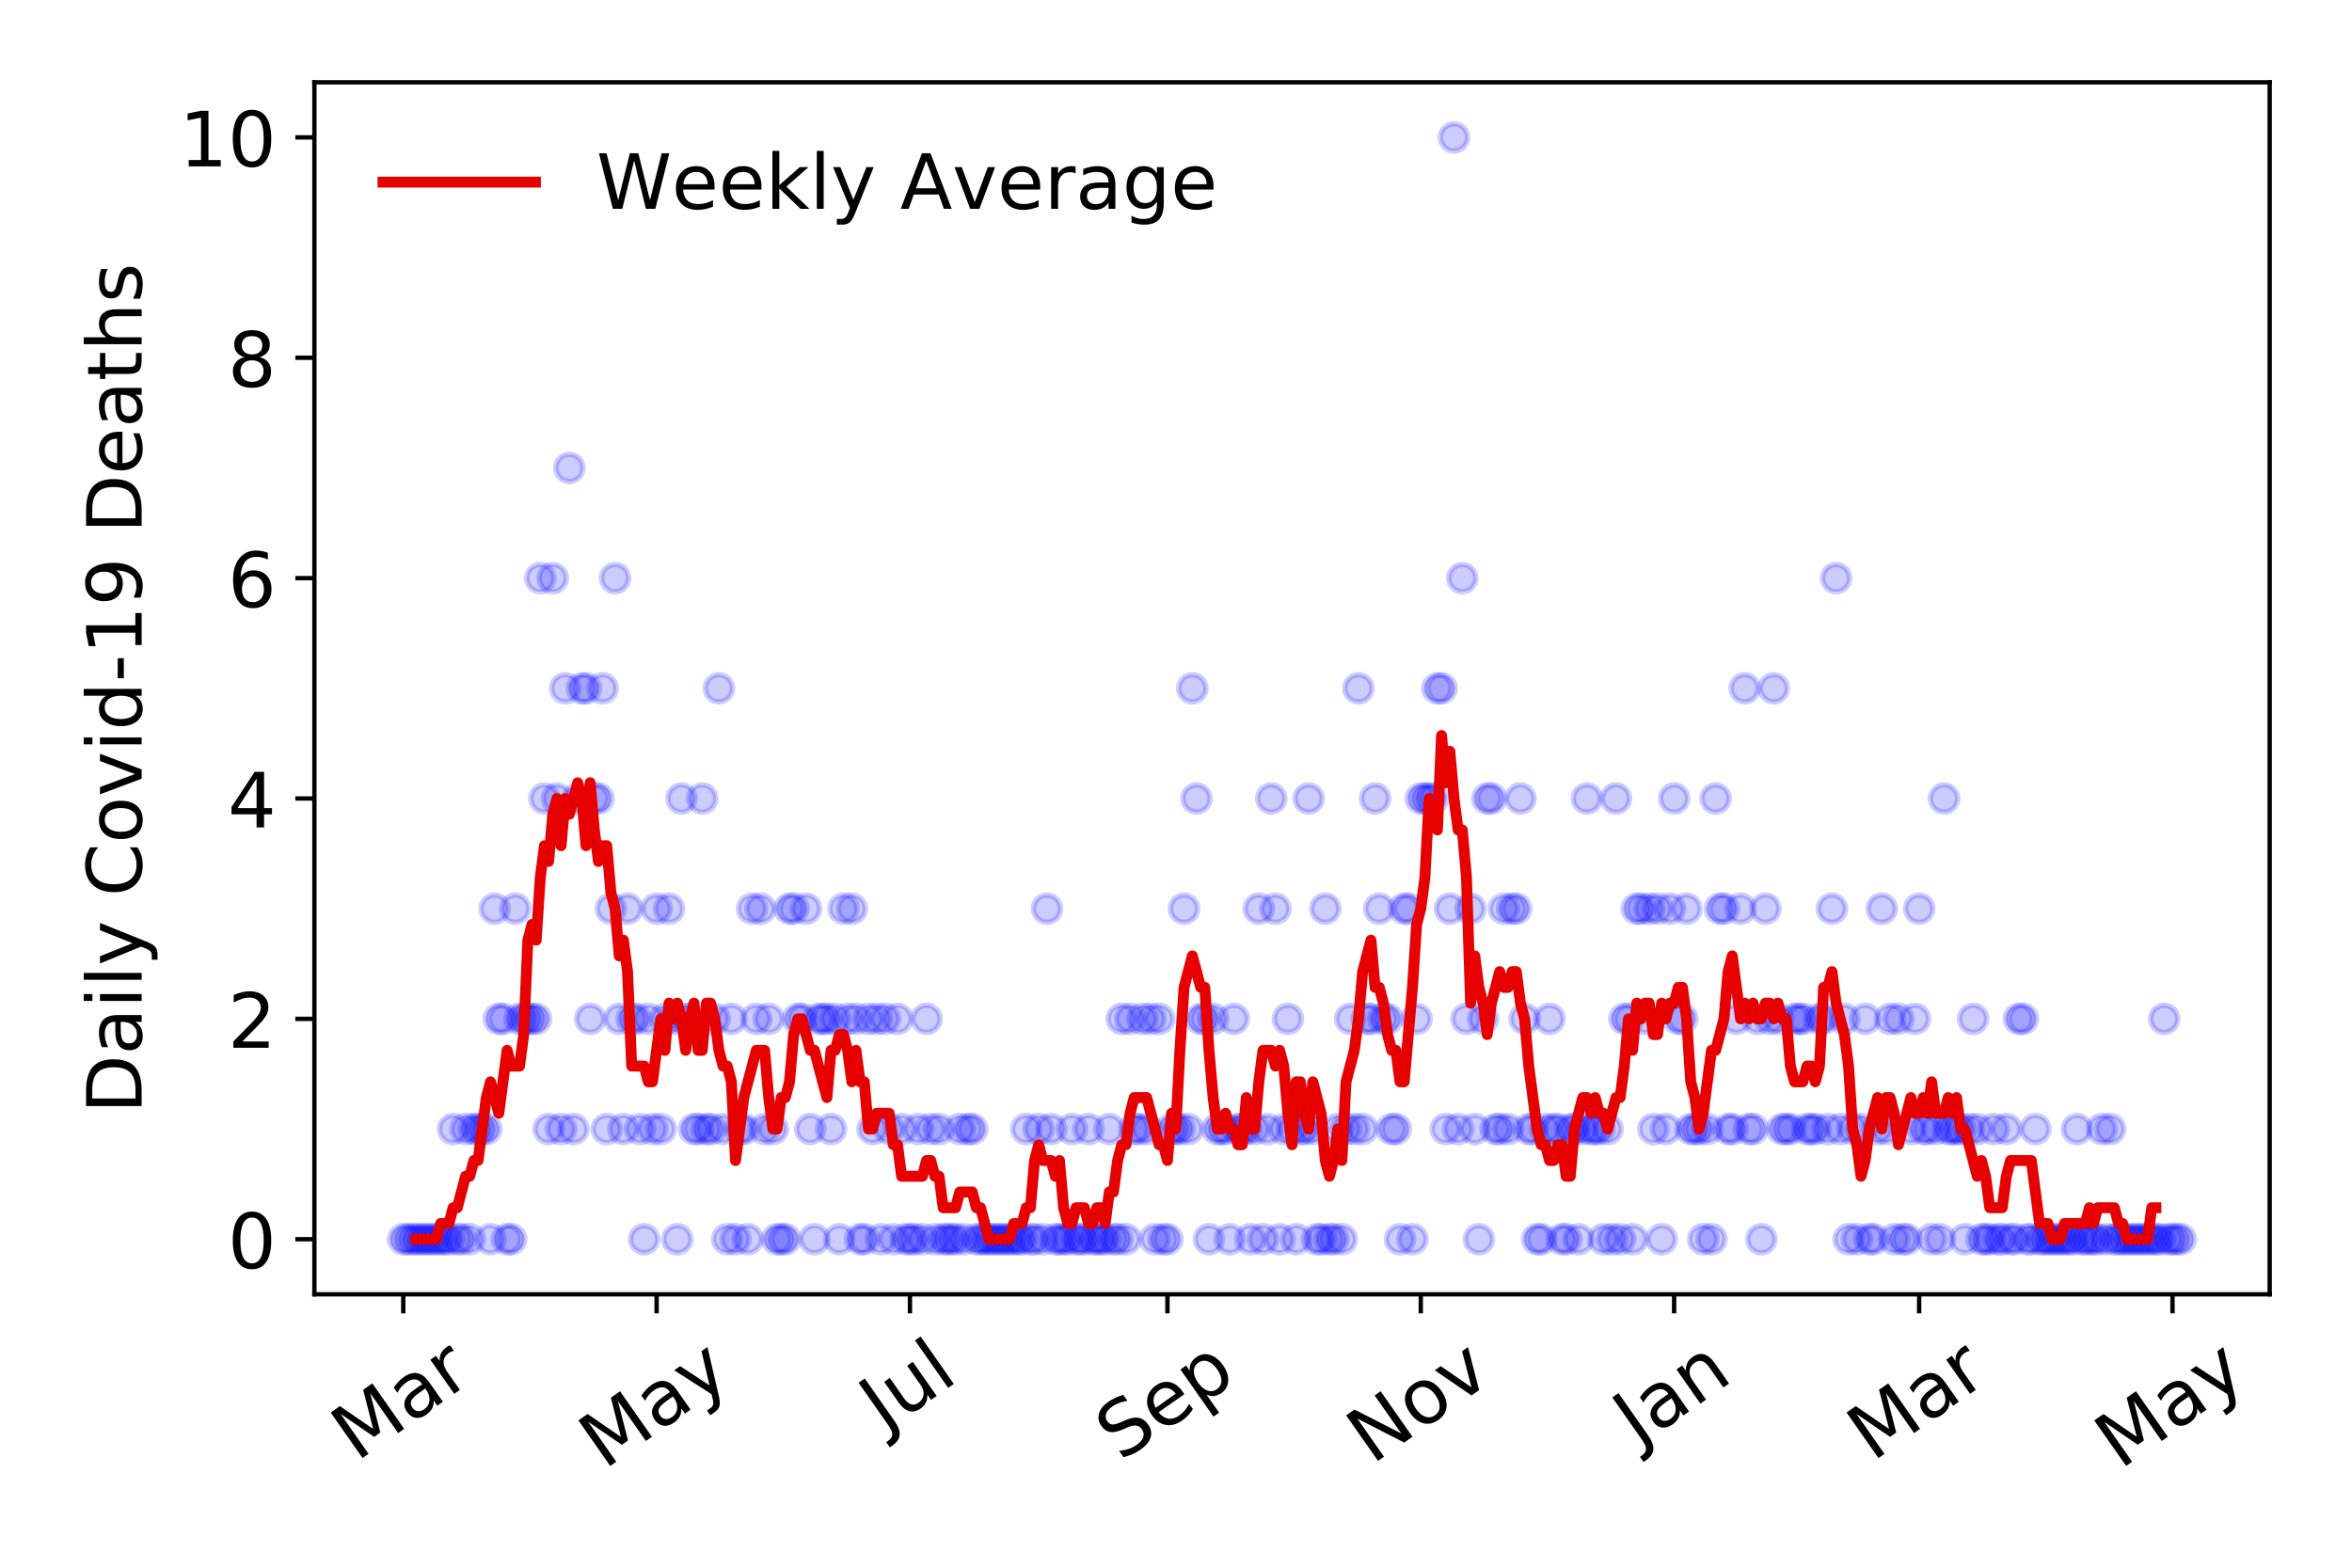 <?xml version="1.0" encoding="utf-8" standalone="no"?>
<!DOCTYPE svg PUBLIC "-//W3C//DTD SVG 1.1//EN"
  "http://www.w3.org/Graphics/SVG/1.1/DTD/svg11.dtd">
<!-- Created with matplotlib (https://matplotlib.org/) -->
<svg height="288pt" version="1.1" viewBox="0 0 432 288" width="432pt" xmlns="http://www.w3.org/2000/svg" xmlns:xlink="http://www.w3.org/1999/xlink">
 <defs>
  <style type="text/css">
*{stroke-linecap:butt;stroke-linejoin:round;}
  </style>
 </defs>
 <g id="figure_1">
  <g id="patch_1">
   <path d="M 0 288 
L 432 288 
L 432 0 
L 0 0 
z
" style="fill:#ffffff;"/>
  </g>
  <g id="axes_1">
   <g id="patch_2">
    <path d="M 57.745 237.778 
L 416.88 237.778 
L 416.88 15.12 
L 57.745 15.12 
z
" style="fill:#ffffff;"/>
   </g>
   <g id="matplotlib.axis_1">
    <g id="xtick_1">
     <g id="line2d_1">
      <defs>
       <path d="M 0 0 
L 0 3.5 
" id="mfb557e85a1" style="stroke:#000000;stroke-width:0.8;"/>
      </defs>
      <g>
       <use style="stroke:#000000;stroke-width:0.8;" x="74.069" xlink:href="#mfb557e85a1" y="237.778"/>
      </g>
     </g>
     <g id="text_1">
      <!-- Mar -->
      <defs>
       <path d="M 9.812 72.906 
L 24.516 72.906 
L 43.109 23.297 
L 61.812 72.906 
L 76.516 72.906 
L 76.516 0 
L 66.891 0 
L 66.891 64.016 
L 48.094 14.016 
L 38.188 14.016 
L 19.391 64.016 
L 19.391 0 
L 9.812 0 
z
" id="DejaVuSans-77"/>
       <path d="M 34.281 27.484 
Q 23.391 27.484 19.188 25 
Q 14.984 22.516 14.984 16.5 
Q 14.984 11.719 18.141 8.906 
Q 21.297 6.109 26.703 6.109 
Q 34.188 6.109 38.703 11.406 
Q 43.219 16.703 43.219 25.484 
L 43.219 27.484 
z
M 52.203 31.203 
L 52.203 0 
L 43.219 0 
L 43.219 8.297 
Q 40.141 3.328 35.547 0.953 
Q 30.953 -1.422 24.312 -1.422 
Q 15.922 -1.422 10.953 3.297 
Q 6 8.016 6 15.922 
Q 6 25.141 12.172 29.828 
Q 18.359 34.516 30.609 34.516 
L 43.219 34.516 
L 43.219 35.406 
Q 43.219 41.609 39.141 45 
Q 35.062 48.391 27.688 48.391 
Q 23 48.391 18.547 47.266 
Q 14.109 46.141 10.016 43.891 
L 10.016 52.203 
Q 14.938 54.109 19.578 55.047 
Q 24.219 56 28.609 56 
Q 40.484 56 46.344 49.844 
Q 52.203 43.703 52.203 31.203 
z
" id="DejaVuSans-97"/>
       <path d="M 41.109 46.297 
Q 39.594 47.172 37.812 47.578 
Q 36.031 48 33.891 48 
Q 26.266 48 22.188 43.047 
Q 18.109 38.094 18.109 28.812 
L 18.109 0 
L 9.078 0 
L 9.078 54.688 
L 18.109 54.688 
L 18.109 46.188 
Q 20.953 51.172 25.484 53.578 
Q 30.031 56 36.531 56 
Q 37.453 56 38.578 55.875 
Q 39.703 55.766 41.062 55.516 
z
" id="DejaVuSans-114"/>
      </defs>
      <g transform="translate(65.467 268.643)rotate(-35)scale(0.14 -0.14)">
       <use xlink:href="#DejaVuSans-77"/>
       <use x="86.279" xlink:href="#DejaVuSans-97"/>
       <use x="147.559" xlink:href="#DejaVuSans-114"/>
      </g>
     </g>
    </g>
    <g id="xtick_2">
     <g id="line2d_2">
      <g>
       <use style="stroke:#000000;stroke-width:0.8;" x="120.601" xlink:href="#mfb557e85a1" y="237.778"/>
      </g>
     </g>
     <g id="text_2">
      <!-- May -->
      <defs>
       <path d="M 32.172 -5.078 
Q 28.375 -14.844 24.75 -17.812 
Q 21.141 -20.797 15.094 -20.797 
L 7.906 -20.797 
L 7.906 -13.281 
L 13.188 -13.281 
Q 16.891 -13.281 18.938 -11.516 
Q 21 -9.766 23.484 -3.219 
L 25.094 0.875 
L 2.984 54.688 
L 12.5 54.688 
L 29.594 11.922 
L 46.688 54.688 
L 56.203 54.688 
z
" id="DejaVuSans-121"/>
      </defs>
      <g transform="translate(110.962 270.094)rotate(-35)scale(0.14 -0.14)">
       <use xlink:href="#DejaVuSans-77"/>
       <use x="86.279" xlink:href="#DejaVuSans-97"/>
       <use x="147.559" xlink:href="#DejaVuSans-121"/>
      </g>
     </g>
    </g>
    <g id="xtick_3">
     <g id="line2d_3">
      <g>
       <use style="stroke:#000000;stroke-width:0.8;" x="167.133" xlink:href="#mfb557e85a1" y="237.778"/>
      </g>
     </g>
     <g id="text_3">
      <!-- Jul -->
      <defs>
       <path d="M 9.812 72.906 
L 19.672 72.906 
L 19.672 5.078 
Q 19.672 -8.109 14.672 -14.062 
Q 9.672 -20.016 -1.422 -20.016 
L -5.172 -20.016 
L -5.172 -11.719 
L -2.094 -11.719 
Q 4.438 -11.719 7.125 -8.047 
Q 9.812 -4.391 9.812 5.078 
z
" id="DejaVuSans-74"/>
       <path d="M 8.5 21.578 
L 8.5 54.688 
L 17.484 54.688 
L 17.484 21.922 
Q 17.484 14.156 20.5 10.266 
Q 23.531 6.391 29.594 6.391 
Q 36.859 6.391 41.078 11.031 
Q 45.312 15.672 45.312 23.688 
L 45.312 54.688 
L 54.297 54.688 
L 54.297 0 
L 45.312 0 
L 45.312 8.406 
Q 42.047 3.422 37.719 1 
Q 33.406 -1.422 27.688 -1.422 
Q 18.266 -1.422 13.375 4.438 
Q 8.5 10.297 8.5 21.578 
z
M 31.109 56 
z
" id="DejaVuSans-117"/>
       <path d="M 9.422 75.984 
L 18.406 75.984 
L 18.406 0 
L 9.422 0 
z
" id="DejaVuSans-108"/>
      </defs>
      <g transform="translate(162.43 263.181)rotate(-35)scale(0.14 -0.14)">
       <use xlink:href="#DejaVuSans-74"/>
       <use x="29.492" xlink:href="#DejaVuSans-117"/>
       <use x="92.871" xlink:href="#DejaVuSans-108"/>
      </g>
     </g>
    </g>
    <g id="xtick_4">
     <g id="line2d_4">
      <g>
       <use style="stroke:#000000;stroke-width:0.8;" x="214.428" xlink:href="#mfb557e85a1" y="237.778"/>
      </g>
     </g>
     <g id="text_4">
      <!-- Sep -->
      <defs>
       <path d="M 53.516 70.516 
L 53.516 60.891 
Q 47.906 63.578 42.922 64.891 
Q 37.938 66.219 33.297 66.219 
Q 25.25 66.219 20.875 63.094 
Q 16.5 59.969 16.5 54.203 
Q 16.5 49.359 19.406 46.891 
Q 22.312 44.438 30.422 42.922 
L 36.375 41.703 
Q 47.406 39.594 52.656 34.297 
Q 57.906 29 57.906 20.125 
Q 57.906 9.516 50.797 4.047 
Q 43.703 -1.422 29.984 -1.422 
Q 24.812 -1.422 18.969 -0.25 
Q 13.141 0.922 6.891 3.219 
L 6.891 13.375 
Q 12.891 10.016 18.656 8.297 
Q 24.422 6.594 29.984 6.594 
Q 38.422 6.594 43.016 9.906 
Q 47.609 13.234 47.609 19.391 
Q 47.609 24.75 44.312 27.781 
Q 41.016 30.812 33.5 32.328 
L 27.484 33.5 
Q 16.453 35.688 11.516 40.375 
Q 6.594 45.062 6.594 53.422 
Q 6.594 63.094 13.406 68.656 
Q 20.219 74.219 32.172 74.219 
Q 37.312 74.219 42.625 73.281 
Q 47.953 72.359 53.516 70.516 
z
" id="DejaVuSans-83"/>
       <path d="M 56.203 29.594 
L 56.203 25.203 
L 14.891 25.203 
Q 15.484 15.922 20.484 11.062 
Q 25.484 6.203 34.422 6.203 
Q 39.594 6.203 44.453 7.469 
Q 49.312 8.734 54.109 11.281 
L 54.109 2.781 
Q 49.266 0.734 44.188 -0.344 
Q 39.109 -1.422 33.891 -1.422 
Q 20.797 -1.422 13.156 6.188 
Q 5.516 13.812 5.516 26.812 
Q 5.516 40.234 12.766 48.109 
Q 20.016 56 32.328 56 
Q 43.359 56 49.781 48.891 
Q 56.203 41.797 56.203 29.594 
z
M 47.219 32.234 
Q 47.125 39.594 43.094 43.984 
Q 39.062 48.391 32.422 48.391 
Q 24.906 48.391 20.391 44.141 
Q 15.875 39.891 15.188 32.172 
z
" id="DejaVuSans-101"/>
       <path d="M 18.109 8.203 
L 18.109 -20.797 
L 9.078 -20.797 
L 9.078 54.688 
L 18.109 54.688 
L 18.109 46.391 
Q 20.953 51.266 25.266 53.625 
Q 29.594 56 35.594 56 
Q 45.562 56 51.781 48.094 
Q 58.016 40.188 58.016 27.297 
Q 58.016 14.406 51.781 6.484 
Q 45.562 -1.422 35.594 -1.422 
Q 29.594 -1.422 25.266 0.953 
Q 20.953 3.328 18.109 8.203 
z
M 48.688 27.297 
Q 48.688 37.203 44.609 42.844 
Q 40.531 48.484 33.406 48.484 
Q 26.266 48.484 22.188 42.844 
Q 18.109 37.203 18.109 27.297 
Q 18.109 17.391 22.188 11.75 
Q 26.266 6.109 33.406 6.109 
Q 40.531 6.109 44.609 11.75 
Q 48.688 17.391 48.688 27.297 
z
" id="DejaVuSans-112"/>
      </defs>
      <g transform="translate(205.835 268.629)rotate(-35)scale(0.14 -0.14)">
       <use xlink:href="#DejaVuSans-83"/>
       <use x="63.477" xlink:href="#DejaVuSans-101"/>
       <use x="125" xlink:href="#DejaVuSans-112"/>
      </g>
     </g>
    </g>
    <g id="xtick_5">
     <g id="line2d_5">
      <g>
       <use style="stroke:#000000;stroke-width:0.8;" x="260.96" xlink:href="#mfb557e85a1" y="237.778"/>
      </g>
     </g>
     <g id="text_5">
      <!-- Nov -->
      <defs>
       <path d="M 9.812 72.906 
L 23.094 72.906 
L 55.422 11.922 
L 55.422 72.906 
L 64.984 72.906 
L 64.984 0 
L 51.703 0 
L 19.391 60.984 
L 19.391 0 
L 9.812 0 
z
" id="DejaVuSans-78"/>
       <path d="M 30.609 48.391 
Q 23.391 48.391 19.188 42.75 
Q 14.984 37.109 14.984 27.297 
Q 14.984 17.484 19.156 11.844 
Q 23.344 6.203 30.609 6.203 
Q 37.797 6.203 41.984 11.859 
Q 46.188 17.531 46.188 27.297 
Q 46.188 37.016 41.984 42.703 
Q 37.797 48.391 30.609 48.391 
z
M 30.609 56 
Q 42.328 56 49.016 48.375 
Q 55.719 40.766 55.719 27.297 
Q 55.719 13.875 49.016 6.219 
Q 42.328 -1.422 30.609 -1.422 
Q 18.844 -1.422 12.172 6.219 
Q 5.516 13.875 5.516 27.297 
Q 5.516 40.766 12.172 48.375 
Q 18.844 56 30.609 56 
z
" id="DejaVuSans-111"/>
       <path d="M 2.984 54.688 
L 12.5 54.688 
L 29.594 8.797 
L 46.688 54.688 
L 56.203 54.688 
L 35.688 0 
L 23.484 0 
z
" id="DejaVuSans-118"/>
      </defs>
      <g transform="translate(251.983 269.166)rotate(-35)scale(0.14 -0.14)">
       <use xlink:href="#DejaVuSans-78"/>
       <use x="74.805" xlink:href="#DejaVuSans-111"/>
       <use x="135.986" xlink:href="#DejaVuSans-118"/>
      </g>
     </g>
    </g>
    <g id="xtick_6">
     <g id="line2d_6">
      <g>
       <use style="stroke:#000000;stroke-width:0.8;" x="307.492" xlink:href="#mfb557e85a1" y="237.778"/>
      </g>
     </g>
     <g id="text_6">
      <!-- Jan -->
      <defs>
       <path d="M 54.891 33.016 
L 54.891 0 
L 45.906 0 
L 45.906 32.719 
Q 45.906 40.484 42.875 44.328 
Q 39.844 48.188 33.797 48.188 
Q 26.516 48.188 22.312 43.547 
Q 18.109 38.922 18.109 30.906 
L 18.109 0 
L 9.078 0 
L 9.078 54.688 
L 18.109 54.688 
L 18.109 46.188 
Q 21.344 51.125 25.703 53.562 
Q 30.078 56 35.797 56 
Q 45.219 56 50.047 50.172 
Q 54.891 44.344 54.891 33.016 
z
" id="DejaVuSans-110"/>
      </defs>
      <g transform="translate(300.868 265.871)rotate(-35)scale(0.14 -0.14)">
       <use xlink:href="#DejaVuSans-74"/>
       <use x="29.492" xlink:href="#DejaVuSans-97"/>
       <use x="90.771" xlink:href="#DejaVuSans-110"/>
      </g>
     </g>
    </g>
    <g id="xtick_7">
     <g id="line2d_7">
      <g>
       <use style="stroke:#000000;stroke-width:0.8;" x="352.498" xlink:href="#mfb557e85a1" y="237.778"/>
      </g>
     </g>
     <g id="text_7">
      <!-- Mar -->
      <g transform="translate(343.895 268.643)rotate(-35)scale(0.14 -0.14)">
       <use xlink:href="#DejaVuSans-77"/>
       <use x="86.279" xlink:href="#DejaVuSans-97"/>
       <use x="147.559" xlink:href="#DejaVuSans-114"/>
      </g>
     </g>
    </g>
    <g id="xtick_8">
     <g id="line2d_8">
      <g>
       <use style="stroke:#000000;stroke-width:0.8;" x="399.03" xlink:href="#mfb557e85a1" y="237.778"/>
      </g>
     </g>
     <g id="text_8">
      <!-- May -->
      <g transform="translate(389.391 270.094)rotate(-35)scale(0.14 -0.14)">
       <use xlink:href="#DejaVuSans-77"/>
       <use x="86.279" xlink:href="#DejaVuSans-97"/>
       <use x="147.559" xlink:href="#DejaVuSans-121"/>
      </g>
     </g>
    </g>
   </g>
   <g id="matplotlib.axis_2">
    <g id="ytick_1">
     <g id="line2d_9">
      <defs>
       <path d="M 0 0 
L -3.5 0 
" id="md39df6179e" style="stroke:#000000;stroke-width:0.8;"/>
      </defs>
      <g>
       <use style="stroke:#000000;stroke-width:0.8;" x="57.745" xlink:href="#md39df6179e" y="227.657"/>
      </g>
     </g>
     <g id="text_9">
      <!-- 0 -->
      <defs>
       <path d="M 31.781 66.406 
Q 24.172 66.406 20.328 58.906 
Q 16.5 51.422 16.5 36.375 
Q 16.5 21.391 20.328 13.891 
Q 24.172 6.391 31.781 6.391 
Q 39.453 6.391 43.281 13.891 
Q 47.125 21.391 47.125 36.375 
Q 47.125 51.422 43.281 58.906 
Q 39.453 66.406 31.781 66.406 
z
M 31.781 74.219 
Q 44.047 74.219 50.516 64.516 
Q 56.984 54.828 56.984 36.375 
Q 56.984 17.969 50.516 8.266 
Q 44.047 -1.422 31.781 -1.422 
Q 19.531 -1.422 13.062 8.266 
Q 6.594 17.969 6.594 36.375 
Q 6.594 54.828 13.062 64.516 
Q 19.531 74.219 31.781 74.219 
z
" id="DejaVuSans-48"/>
      </defs>
      <g transform="translate(41.837 232.976)scale(0.14 -0.14)">
       <use xlink:href="#DejaVuSans-48"/>
      </g>
     </g>
    </g>
    <g id="ytick_2">
     <g id="line2d_10">
      <g>
       <use style="stroke:#000000;stroke-width:0.8;" x="57.745" xlink:href="#md39df6179e" y="187.174"/>
      </g>
     </g>
     <g id="text_10">
      <!-- 2 -->
      <defs>
       <path d="M 19.188 8.297 
L 53.609 8.297 
L 53.609 0 
L 7.328 0 
L 7.328 8.297 
Q 12.938 14.109 22.625 23.891 
Q 32.328 33.688 34.812 36.531 
Q 39.547 41.844 41.422 45.531 
Q 43.312 49.219 43.312 52.781 
Q 43.312 58.594 39.234 62.25 
Q 35.156 65.922 28.609 65.922 
Q 23.969 65.922 18.812 64.312 
Q 13.672 62.703 7.812 59.422 
L 7.812 69.391 
Q 13.766 71.781 18.938 73 
Q 24.125 74.219 28.422 74.219 
Q 39.75 74.219 46.484 68.547 
Q 53.219 62.891 53.219 53.422 
Q 53.219 48.922 51.531 44.891 
Q 49.859 40.875 45.406 35.406 
Q 44.188 33.984 37.641 27.219 
Q 31.109 20.453 19.188 8.297 
z
" id="DejaVuSans-50"/>
      </defs>
      <g transform="translate(41.837 192.493)scale(0.14 -0.14)">
       <use xlink:href="#DejaVuSans-50"/>
      </g>
     </g>
    </g>
    <g id="ytick_3">
     <g id="line2d_11">
      <g>
       <use style="stroke:#000000;stroke-width:0.8;" x="57.745" xlink:href="#md39df6179e" y="146.691"/>
      </g>
     </g>
     <g id="text_11">
      <!-- 4 -->
      <defs>
       <path d="M 37.797 64.312 
L 12.891 25.391 
L 37.797 25.391 
z
M 35.203 72.906 
L 47.609 72.906 
L 47.609 25.391 
L 58.016 25.391 
L 58.016 17.188 
L 47.609 17.188 
L 47.609 0 
L 37.797 0 
L 37.797 17.188 
L 4.891 17.188 
L 4.891 26.703 
z
" id="DejaVuSans-52"/>
      </defs>
      <g transform="translate(41.837 152.01)scale(0.14 -0.14)">
       <use xlink:href="#DejaVuSans-52"/>
      </g>
     </g>
    </g>
    <g id="ytick_4">
     <g id="line2d_12">
      <g>
       <use style="stroke:#000000;stroke-width:0.8;" x="57.745" xlink:href="#md39df6179e" y="106.207"/>
      </g>
     </g>
     <g id="text_12">
      <!-- 6 -->
      <defs>
       <path d="M 33.016 40.375 
Q 26.375 40.375 22.484 35.828 
Q 18.609 31.297 18.609 23.391 
Q 18.609 15.531 22.484 10.953 
Q 26.375 6.391 33.016 6.391 
Q 39.656 6.391 43.531 10.953 
Q 47.406 15.531 47.406 23.391 
Q 47.406 31.297 43.531 35.828 
Q 39.656 40.375 33.016 40.375 
z
M 52.594 71.297 
L 52.594 62.312 
Q 48.875 64.062 45.094 64.984 
Q 41.312 65.922 37.594 65.922 
Q 27.828 65.922 22.672 59.328 
Q 17.531 52.734 16.797 39.406 
Q 19.672 43.656 24.016 45.922 
Q 28.375 48.188 33.594 48.188 
Q 44.578 48.188 50.953 41.516 
Q 57.328 34.859 57.328 23.391 
Q 57.328 12.156 50.688 5.359 
Q 44.047 -1.422 33.016 -1.422 
Q 20.359 -1.422 13.672 8.266 
Q 6.984 17.969 6.984 36.375 
Q 6.984 53.656 15.188 63.938 
Q 23.391 74.219 37.203 74.219 
Q 40.922 74.219 44.703 73.484 
Q 48.484 72.75 52.594 71.297 
z
" id="DejaVuSans-54"/>
      </defs>
      <g transform="translate(41.837 111.526)scale(0.14 -0.14)">
       <use xlink:href="#DejaVuSans-54"/>
      </g>
     </g>
    </g>
    <g id="ytick_5">
     <g id="line2d_13">
      <g>
       <use style="stroke:#000000;stroke-width:0.8;" x="57.745" xlink:href="#md39df6179e" y="65.724"/>
      </g>
     </g>
     <g id="text_13">
      <!-- 8 -->
      <defs>
       <path d="M 31.781 34.625 
Q 24.75 34.625 20.719 30.859 
Q 16.703 27.094 16.703 20.516 
Q 16.703 13.922 20.719 10.156 
Q 24.75 6.391 31.781 6.391 
Q 38.812 6.391 42.859 10.172 
Q 46.922 13.969 46.922 20.516 
Q 46.922 27.094 42.891 30.859 
Q 38.875 34.625 31.781 34.625 
z
M 21.922 38.812 
Q 15.578 40.375 12.031 44.719 
Q 8.5 49.078 8.5 55.328 
Q 8.5 64.062 14.719 69.141 
Q 20.953 74.219 31.781 74.219 
Q 42.672 74.219 48.875 69.141 
Q 55.078 64.062 55.078 55.328 
Q 55.078 49.078 51.531 44.719 
Q 48 40.375 41.703 38.812 
Q 48.828 37.156 52.797 32.312 
Q 56.781 27.484 56.781 20.516 
Q 56.781 9.906 50.312 4.234 
Q 43.844 -1.422 31.781 -1.422 
Q 19.734 -1.422 13.25 4.234 
Q 6.781 9.906 6.781 20.516 
Q 6.781 27.484 10.781 32.312 
Q 14.797 37.156 21.922 38.812 
z
M 18.312 54.391 
Q 18.312 48.734 21.844 45.562 
Q 25.391 42.391 31.781 42.391 
Q 38.141 42.391 41.719 45.562 
Q 45.312 48.734 45.312 54.391 
Q 45.312 60.062 41.719 63.234 
Q 38.141 66.406 31.781 66.406 
Q 25.391 66.406 21.844 63.234 
Q 18.312 60.062 18.312 54.391 
z
" id="DejaVuSans-56"/>
      </defs>
      <g transform="translate(41.837 71.043)scale(0.14 -0.14)">
       <use xlink:href="#DejaVuSans-56"/>
      </g>
     </g>
    </g>
    <g id="ytick_6">
     <g id="line2d_14">
      <g>
       <use style="stroke:#000000;stroke-width:0.8;" x="57.745" xlink:href="#md39df6179e" y="25.241"/>
      </g>
     </g>
     <g id="text_14">
      <!-- 10 -->
      <defs>
       <path d="M 12.406 8.297 
L 28.516 8.297 
L 28.516 63.922 
L 10.984 60.406 
L 10.984 69.391 
L 28.422 72.906 
L 38.281 72.906 
L 38.281 8.297 
L 54.391 8.297 
L 54.391 0 
L 12.406 0 
z
" id="DejaVuSans-49"/>
      </defs>
      <g transform="translate(32.93 30.56)scale(0.14 -0.14)">
       <use xlink:href="#DejaVuSans-49"/>
       <use x="63.623" xlink:href="#DejaVuSans-48"/>
      </g>
     </g>
    </g>
    <g id="text_15">
     <!-- Daily Covid-19 Deaths -->
     <defs>
      <path d="M 19.672 64.797 
L 19.672 8.109 
L 31.594 8.109 
Q 46.688 8.109 53.688 14.938 
Q 60.688 21.781 60.688 36.531 
Q 60.688 51.172 53.688 57.984 
Q 46.688 64.797 31.594 64.797 
z
M 9.812 72.906 
L 30.078 72.906 
Q 51.266 72.906 61.172 64.094 
Q 71.094 55.281 71.094 36.531 
Q 71.094 17.672 61.125 8.828 
Q 51.172 0 30.078 0 
L 9.812 0 
z
" id="DejaVuSans-68"/>
      <path d="M 9.422 54.688 
L 18.406 54.688 
L 18.406 0 
L 9.422 0 
z
M 9.422 75.984 
L 18.406 75.984 
L 18.406 64.594 
L 9.422 64.594 
z
" id="DejaVuSans-105"/>
      <path id="DejaVuSans-32"/>
      <path d="M 64.406 67.281 
L 64.406 56.891 
Q 59.422 61.531 53.781 63.812 
Q 48.141 66.109 41.797 66.109 
Q 29.297 66.109 22.656 58.469 
Q 16.016 50.828 16.016 36.375 
Q 16.016 21.969 22.656 14.328 
Q 29.297 6.688 41.797 6.688 
Q 48.141 6.688 53.781 8.984 
Q 59.422 11.281 64.406 15.922 
L 64.406 5.609 
Q 59.234 2.094 53.438 0.328 
Q 47.656 -1.422 41.219 -1.422 
Q 24.656 -1.422 15.125 8.703 
Q 5.609 18.844 5.609 36.375 
Q 5.609 53.953 15.125 64.078 
Q 24.656 74.219 41.219 74.219 
Q 47.75 74.219 53.531 72.484 
Q 59.328 70.75 64.406 67.281 
z
" id="DejaVuSans-67"/>
      <path d="M 45.406 46.391 
L 45.406 75.984 
L 54.391 75.984 
L 54.391 0 
L 45.406 0 
L 45.406 8.203 
Q 42.578 3.328 38.25 0.953 
Q 33.938 -1.422 27.875 -1.422 
Q 17.969 -1.422 11.734 6.484 
Q 5.516 14.406 5.516 27.297 
Q 5.516 40.188 11.734 48.094 
Q 17.969 56 27.875 56 
Q 33.938 56 38.25 53.625 
Q 42.578 51.266 45.406 46.391 
z
M 14.797 27.297 
Q 14.797 17.391 18.875 11.75 
Q 22.953 6.109 30.078 6.109 
Q 37.203 6.109 41.297 11.75 
Q 45.406 17.391 45.406 27.297 
Q 45.406 37.203 41.297 42.844 
Q 37.203 48.484 30.078 48.484 
Q 22.953 48.484 18.875 42.844 
Q 14.797 37.203 14.797 27.297 
z
" id="DejaVuSans-100"/>
      <path d="M 4.891 31.391 
L 31.203 31.391 
L 31.203 23.391 
L 4.891 23.391 
z
" id="DejaVuSans-45"/>
      <path d="M 10.984 1.516 
L 10.984 10.5 
Q 14.703 8.734 18.5 7.812 
Q 22.312 6.891 25.984 6.891 
Q 35.75 6.891 40.891 13.453 
Q 46.047 20.016 46.781 33.406 
Q 43.953 29.203 39.594 26.953 
Q 35.25 24.703 29.984 24.703 
Q 19.047 24.703 12.672 31.312 
Q 6.297 37.938 6.297 49.422 
Q 6.297 60.641 12.938 67.422 
Q 19.578 74.219 30.609 74.219 
Q 43.266 74.219 49.922 64.516 
Q 56.594 54.828 56.594 36.375 
Q 56.594 19.141 48.406 8.859 
Q 40.234 -1.422 26.422 -1.422 
Q 22.703 -1.422 18.891 -0.688 
Q 15.094 0.047 10.984 1.516 
z
M 30.609 32.422 
Q 37.25 32.422 41.125 36.953 
Q 45.016 41.5 45.016 49.422 
Q 45.016 57.281 41.125 61.844 
Q 37.25 66.406 30.609 66.406 
Q 23.969 66.406 20.094 61.844 
Q 16.219 57.281 16.219 49.422 
Q 16.219 41.5 20.094 36.953 
Q 23.969 32.422 30.609 32.422 
z
" id="DejaVuSans-57"/>
      <path d="M 18.312 70.219 
L 18.312 54.688 
L 36.812 54.688 
L 36.812 47.703 
L 18.312 47.703 
L 18.312 18.016 
Q 18.312 11.328 20.141 9.422 
Q 21.969 7.516 27.594 7.516 
L 36.812 7.516 
L 36.812 0 
L 27.594 0 
Q 17.188 0 13.234 3.875 
Q 9.281 7.766 9.281 18.016 
L 9.281 47.703 
L 2.688 47.703 
L 2.688 54.688 
L 9.281 54.688 
L 9.281 70.219 
z
" id="DejaVuSans-116"/>
      <path d="M 54.891 33.016 
L 54.891 0 
L 45.906 0 
L 45.906 32.719 
Q 45.906 40.484 42.875 44.328 
Q 39.844 48.188 33.797 48.188 
Q 26.516 48.188 22.312 43.547 
Q 18.109 38.922 18.109 30.906 
L 18.109 0 
L 9.078 0 
L 9.078 75.984 
L 18.109 75.984 
L 18.109 46.188 
Q 21.344 51.125 25.703 53.562 
Q 30.078 56 35.797 56 
Q 45.219 56 50.047 50.172 
Q 54.891 44.344 54.891 33.016 
z
" id="DejaVuSans-104"/>
      <path d="M 44.281 53.078 
L 44.281 44.578 
Q 40.484 46.531 36.375 47.5 
Q 32.281 48.484 27.875 48.484 
Q 21.188 48.484 17.844 46.438 
Q 14.5 44.391 14.5 40.281 
Q 14.5 37.156 16.891 35.375 
Q 19.281 33.594 26.516 31.984 
L 29.594 31.297 
Q 39.156 29.25 43.188 25.516 
Q 47.219 21.781 47.219 15.094 
Q 47.219 7.469 41.188 3.016 
Q 35.156 -1.422 24.609 -1.422 
Q 20.219 -1.422 15.453 -0.562 
Q 10.688 0.297 5.422 2 
L 5.422 11.281 
Q 10.406 8.688 15.234 7.391 
Q 20.062 6.109 24.812 6.109 
Q 31.156 6.109 34.562 8.281 
Q 37.984 10.453 37.984 14.406 
Q 37.984 18.062 35.516 20.016 
Q 33.062 21.969 24.703 23.781 
L 21.578 24.516 
Q 13.234 26.266 9.516 29.906 
Q 5.812 33.547 5.812 39.891 
Q 5.812 47.609 11.281 51.797 
Q 16.75 56 26.812 56 
Q 31.781 56 36.172 55.266 
Q 40.578 54.547 44.281 53.078 
z
" id="DejaVuSans-115"/>
     </defs>
     <g transform="translate(26.018 204.56)rotate(-90)scale(0.14 -0.14)">
      <use xlink:href="#DejaVuSans-68"/>
      <use x="77.002" xlink:href="#DejaVuSans-97"/>
      <use x="138.281" xlink:href="#DejaVuSans-105"/>
      <use x="166.064" xlink:href="#DejaVuSans-108"/>
      <use x="193.848" xlink:href="#DejaVuSans-121"/>
      <use x="253.027" xlink:href="#DejaVuSans-32"/>
      <use x="284.814" xlink:href="#DejaVuSans-67"/>
      <use x="354.639" xlink:href="#DejaVuSans-111"/>
      <use x="415.82" xlink:href="#DejaVuSans-118"/>
      <use x="475" xlink:href="#DejaVuSans-105"/>
      <use x="502.783" xlink:href="#DejaVuSans-100"/>
      <use x="566.26" xlink:href="#DejaVuSans-45"/>
      <use x="602.344" xlink:href="#DejaVuSans-49"/>
      <use x="665.967" xlink:href="#DejaVuSans-57"/>
      <use x="729.59" xlink:href="#DejaVuSans-32"/>
      <use x="761.377" xlink:href="#DejaVuSans-68"/>
      <use x="838.379" xlink:href="#DejaVuSans-101"/>
      <use x="899.902" xlink:href="#DejaVuSans-97"/>
      <use x="961.182" xlink:href="#DejaVuSans-116"/>
      <use x="1000.391" xlink:href="#DejaVuSans-104"/>
      <use x="1063.77" xlink:href="#DejaVuSans-115"/>
     </g>
    </g>
   </g>
   <g id="line2d_15">
    <defs>
     <path d="M 0 2.5 
C 0.663 2.5 1.299 2.237 1.768 1.768 
C 2.237 1.299 2.5 0.663 2.5 0 
C 2.5 -0.663 2.237 -1.299 1.768 -1.768 
C 1.299 -2.237 0.663 -2.5 0 -2.5 
C -0.663 -2.5 -1.299 -2.237 -1.768 -1.768 
C -2.237 -1.299 -2.5 -0.663 -2.5 0 
C -2.5 0.663 -2.237 1.299 -1.768 1.768 
C -1.299 2.237 -0.663 2.5 0 2.5 
z
" id="maca2b38cc9" style="stroke:#0000ff;stroke-opacity:0.2;"/>
    </defs>
    <g clip-path="url(#pa6779c5dcc)">
     <use style="fill:#0000ff;fill-opacity:0.2;stroke:#0000ff;stroke-opacity:0.2;" x="74.069" xlink:href="#maca2b38cc9" y="227.657"/>
     <use style="fill:#0000ff;fill-opacity:0.2;stroke:#0000ff;stroke-opacity:0.2;" x="74.832" xlink:href="#maca2b38cc9" y="227.657"/>
     <use style="fill:#0000ff;fill-opacity:0.2;stroke:#0000ff;stroke-opacity:0.2;" x="75.595" xlink:href="#maca2b38cc9" y="227.657"/>
     <use style="fill:#0000ff;fill-opacity:0.2;stroke:#0000ff;stroke-opacity:0.2;" x="76.358" xlink:href="#maca2b38cc9" y="227.657"/>
     <use style="fill:#0000ff;fill-opacity:0.2;stroke:#0000ff;stroke-opacity:0.2;" x="77.121" xlink:href="#maca2b38cc9" y="227.657"/>
     <use style="fill:#0000ff;fill-opacity:0.2;stroke:#0000ff;stroke-opacity:0.2;" x="77.883" xlink:href="#maca2b38cc9" y="227.657"/>
     <use style="fill:#0000ff;fill-opacity:0.2;stroke:#0000ff;stroke-opacity:0.2;" x="78.646" xlink:href="#maca2b38cc9" y="227.657"/>
     <use style="fill:#0000ff;fill-opacity:0.2;stroke:#0000ff;stroke-opacity:0.2;" x="79.409" xlink:href="#maca2b38cc9" y="227.657"/>
     <use style="fill:#0000ff;fill-opacity:0.2;stroke:#0000ff;stroke-opacity:0.2;" x="80.172" xlink:href="#maca2b38cc9" y="227.657"/>
     <use style="fill:#0000ff;fill-opacity:0.2;stroke:#0000ff;stroke-opacity:0.2;" x="80.935" xlink:href="#maca2b38cc9" y="227.657"/>
     <use style="fill:#0000ff;fill-opacity:0.2;stroke:#0000ff;stroke-opacity:0.2;" x="81.698" xlink:href="#maca2b38cc9" y="227.657"/>
     <use style="fill:#0000ff;fill-opacity:0.2;stroke:#0000ff;stroke-opacity:0.2;" x="82.46" xlink:href="#maca2b38cc9" y="227.657"/>
     <use style="fill:#0000ff;fill-opacity:0.2;stroke:#0000ff;stroke-opacity:0.2;" x="83.223" xlink:href="#maca2b38cc9" y="207.416"/>
     <use style="fill:#0000ff;fill-opacity:0.2;stroke:#0000ff;stroke-opacity:0.2;" x="83.986" xlink:href="#maca2b38cc9" y="227.657"/>
     <use style="fill:#0000ff;fill-opacity:0.2;stroke:#0000ff;stroke-opacity:0.2;" x="84.749" xlink:href="#maca2b38cc9" y="227.657"/>
     <use style="fill:#0000ff;fill-opacity:0.2;stroke:#0000ff;stroke-opacity:0.2;" x="85.512" xlink:href="#maca2b38cc9" y="207.416"/>
     <use style="fill:#0000ff;fill-opacity:0.2;stroke:#0000ff;stroke-opacity:0.2;" x="86.274" xlink:href="#maca2b38cc9" y="227.657"/>
     <use style="fill:#0000ff;fill-opacity:0.2;stroke:#0000ff;stroke-opacity:0.2;" x="87.037" xlink:href="#maca2b38cc9" y="207.416"/>
     <use style="fill:#0000ff;fill-opacity:0.2;stroke:#0000ff;stroke-opacity:0.2;" x="87.8" xlink:href="#maca2b38cc9" y="207.416"/>
     <use style="fill:#0000ff;fill-opacity:0.2;stroke:#0000ff;stroke-opacity:0.2;" x="88.563" xlink:href="#maca2b38cc9" y="207.416"/>
     <use style="fill:#0000ff;fill-opacity:0.2;stroke:#0000ff;stroke-opacity:0.2;" x="89.326" xlink:href="#maca2b38cc9" y="207.416"/>
     <use style="fill:#0000ff;fill-opacity:0.2;stroke:#0000ff;stroke-opacity:0.2;" x="90.089" xlink:href="#maca2b38cc9" y="227.657"/>
     <use style="fill:#0000ff;fill-opacity:0.2;stroke:#0000ff;stroke-opacity:0.2;" x="90.851" xlink:href="#maca2b38cc9" y="166.932"/>
     <use style="fill:#0000ff;fill-opacity:0.2;stroke:#0000ff;stroke-opacity:0.2;" x="91.614" xlink:href="#maca2b38cc9" y="187.174"/>
     <use style="fill:#0000ff;fill-opacity:0.2;stroke:#0000ff;stroke-opacity:0.2;" x="92.377" xlink:href="#maca2b38cc9" y="187.174"/>
     <use style="fill:#0000ff;fill-opacity:0.2;stroke:#0000ff;stroke-opacity:0.2;" x="93.14" xlink:href="#maca2b38cc9" y="227.657"/>
     <use style="fill:#0000ff;fill-opacity:0.2;stroke:#0000ff;stroke-opacity:0.2;" x="93.903" xlink:href="#maca2b38cc9" y="227.657"/>
     <use style="fill:#0000ff;fill-opacity:0.2;stroke:#0000ff;stroke-opacity:0.2;" x="94.665" xlink:href="#maca2b38cc9" y="166.932"/>
     <use style="fill:#0000ff;fill-opacity:0.2;stroke:#0000ff;stroke-opacity:0.2;" x="95.428" xlink:href="#maca2b38cc9" y="187.174"/>
     <use style="fill:#0000ff;fill-opacity:0.2;stroke:#0000ff;stroke-opacity:0.2;" x="96.191" xlink:href="#maca2b38cc9" y="187.174"/>
     <use style="fill:#0000ff;fill-opacity:0.2;stroke:#0000ff;stroke-opacity:0.2;" x="96.954" xlink:href="#maca2b38cc9" y="187.174"/>
     <use style="fill:#0000ff;fill-opacity:0.2;stroke:#0000ff;stroke-opacity:0.2;" x="97.717" xlink:href="#maca2b38cc9" y="187.174"/>
     <use style="fill:#0000ff;fill-opacity:0.2;stroke:#0000ff;stroke-opacity:0.2;" x="98.48" xlink:href="#maca2b38cc9" y="187.174"/>
     <use style="fill:#0000ff;fill-opacity:0.2;stroke:#0000ff;stroke-opacity:0.2;" x="99.242" xlink:href="#maca2b38cc9" y="106.207"/>
     <use style="fill:#0000ff;fill-opacity:0.2;stroke:#0000ff;stroke-opacity:0.2;" x="100.005" xlink:href="#maca2b38cc9" y="146.691"/>
     <use style="fill:#0000ff;fill-opacity:0.2;stroke:#0000ff;stroke-opacity:0.2;" x="100.768" xlink:href="#maca2b38cc9" y="207.416"/>
     <use style="fill:#0000ff;fill-opacity:0.2;stroke:#0000ff;stroke-opacity:0.2;" x="101.531" xlink:href="#maca2b38cc9" y="106.207"/>
     <use style="fill:#0000ff;fill-opacity:0.2;stroke:#0000ff;stroke-opacity:0.2;" x="102.294" xlink:href="#maca2b38cc9" y="146.691"/>
     <use style="fill:#0000ff;fill-opacity:0.2;stroke:#0000ff;stroke-opacity:0.2;" x="103.056" xlink:href="#maca2b38cc9" y="207.416"/>
     <use style="fill:#0000ff;fill-opacity:0.2;stroke:#0000ff;stroke-opacity:0.2;" x="103.819" xlink:href="#maca2b38cc9" y="126.449"/>
     <use style="fill:#0000ff;fill-opacity:0.2;stroke:#0000ff;stroke-opacity:0.2;" x="104.582" xlink:href="#maca2b38cc9" y="85.966"/>
     <use style="fill:#0000ff;fill-opacity:0.2;stroke:#0000ff;stroke-opacity:0.2;" x="105.345" xlink:href="#maca2b38cc9" y="207.416"/>
     <use style="fill:#0000ff;fill-opacity:0.2;stroke:#0000ff;stroke-opacity:0.2;" x="106.108" xlink:href="#maca2b38cc9" y="146.691"/>
     <use style="fill:#0000ff;fill-opacity:0.2;stroke:#0000ff;stroke-opacity:0.2;" x="106.871" xlink:href="#maca2b38cc9" y="126.449"/>
     <use style="fill:#0000ff;fill-opacity:0.2;stroke:#0000ff;stroke-opacity:0.2;" x="107.633" xlink:href="#maca2b38cc9" y="126.449"/>
     <use style="fill:#0000ff;fill-opacity:0.2;stroke:#0000ff;stroke-opacity:0.2;" x="108.396" xlink:href="#maca2b38cc9" y="187.174"/>
     <use style="fill:#0000ff;fill-opacity:0.2;stroke:#0000ff;stroke-opacity:0.2;" x="109.159" xlink:href="#maca2b38cc9" y="146.691"/>
     <use style="fill:#0000ff;fill-opacity:0.2;stroke:#0000ff;stroke-opacity:0.2;" x="109.922" xlink:href="#maca2b38cc9" y="146.691"/>
     <use style="fill:#0000ff;fill-opacity:0.2;stroke:#0000ff;stroke-opacity:0.2;" x="110.685" xlink:href="#maca2b38cc9" y="126.449"/>
     <use style="fill:#0000ff;fill-opacity:0.2;stroke:#0000ff;stroke-opacity:0.2;" x="111.447" xlink:href="#maca2b38cc9" y="207.416"/>
     <use style="fill:#0000ff;fill-opacity:0.2;stroke:#0000ff;stroke-opacity:0.2;" x="112.21" xlink:href="#maca2b38cc9" y="166.932"/>
     <use style="fill:#0000ff;fill-opacity:0.2;stroke:#0000ff;stroke-opacity:0.2;" x="112.973" xlink:href="#maca2b38cc9" y="106.207"/>
     <use style="fill:#0000ff;fill-opacity:0.2;stroke:#0000ff;stroke-opacity:0.2;" x="113.736" xlink:href="#maca2b38cc9" y="187.174"/>
     <use style="fill:#0000ff;fill-opacity:0.2;stroke:#0000ff;stroke-opacity:0.2;" x="114.499" xlink:href="#maca2b38cc9" y="207.416"/>
     <use style="fill:#0000ff;fill-opacity:0.2;stroke:#0000ff;stroke-opacity:0.2;" x="115.262" xlink:href="#maca2b38cc9" y="166.932"/>
     <use style="fill:#0000ff;fill-opacity:0.2;stroke:#0000ff;stroke-opacity:0.2;" x="116.024" xlink:href="#maca2b38cc9" y="187.174"/>
     <use style="fill:#0000ff;fill-opacity:0.2;stroke:#0000ff;stroke-opacity:0.2;" x="116.787" xlink:href="#maca2b38cc9" y="187.174"/>
     <use style="fill:#0000ff;fill-opacity:0.2;stroke:#0000ff;stroke-opacity:0.2;" x="117.55" xlink:href="#maca2b38cc9" y="207.416"/>
     <use style="fill:#0000ff;fill-opacity:0.2;stroke:#0000ff;stroke-opacity:0.2;" x="118.313" xlink:href="#maca2b38cc9" y="227.657"/>
     <use style="fill:#0000ff;fill-opacity:0.2;stroke:#0000ff;stroke-opacity:0.2;" x="119.076" xlink:href="#maca2b38cc9" y="187.174"/>
     <use style="fill:#0000ff;fill-opacity:0.2;stroke:#0000ff;stroke-opacity:0.2;" x="119.838" xlink:href="#maca2b38cc9" y="207.416"/>
     <use style="fill:#0000ff;fill-opacity:0.2;stroke:#0000ff;stroke-opacity:0.2;" x="120.601" xlink:href="#maca2b38cc9" y="166.932"/>
     <use style="fill:#0000ff;fill-opacity:0.2;stroke:#0000ff;stroke-opacity:0.2;" x="121.364" xlink:href="#maca2b38cc9" y="207.416"/>
     <use style="fill:#0000ff;fill-opacity:0.2;stroke:#0000ff;stroke-opacity:0.2;" x="122.127" xlink:href="#maca2b38cc9" y="187.174"/>
     <use style="fill:#0000ff;fill-opacity:0.2;stroke:#0000ff;stroke-opacity:0.2;" x="122.89" xlink:href="#maca2b38cc9" y="166.932"/>
     <use style="fill:#0000ff;fill-opacity:0.2;stroke:#0000ff;stroke-opacity:0.2;" x="123.653" xlink:href="#maca2b38cc9" y="187.174"/>
     <use style="fill:#0000ff;fill-opacity:0.2;stroke:#0000ff;stroke-opacity:0.2;" x="124.415" xlink:href="#maca2b38cc9" y="227.657"/>
     <use style="fill:#0000ff;fill-opacity:0.2;stroke:#0000ff;stroke-opacity:0.2;" x="125.178" xlink:href="#maca2b38cc9" y="146.691"/>
     <use style="fill:#0000ff;fill-opacity:0.2;stroke:#0000ff;stroke-opacity:0.2;" x="125.941" xlink:href="#maca2b38cc9" y="187.174"/>
     <use style="fill:#0000ff;fill-opacity:0.2;stroke:#0000ff;stroke-opacity:0.2;" x="126.704" xlink:href="#maca2b38cc9" y="187.174"/>
     <use style="fill:#0000ff;fill-opacity:0.2;stroke:#0000ff;stroke-opacity:0.2;" x="127.467" xlink:href="#maca2b38cc9" y="207.416"/>
     <use style="fill:#0000ff;fill-opacity:0.2;stroke:#0000ff;stroke-opacity:0.2;" x="128.229" xlink:href="#maca2b38cc9" y="207.416"/>
     <use style="fill:#0000ff;fill-opacity:0.2;stroke:#0000ff;stroke-opacity:0.2;" x="128.992" xlink:href="#maca2b38cc9" y="146.691"/>
     <use style="fill:#0000ff;fill-opacity:0.2;stroke:#0000ff;stroke-opacity:0.2;" x="129.755" xlink:href="#maca2b38cc9" y="207.416"/>
     <use style="fill:#0000ff;fill-opacity:0.2;stroke:#0000ff;stroke-opacity:0.2;" x="130.518" xlink:href="#maca2b38cc9" y="207.416"/>
     <use style="fill:#0000ff;fill-opacity:0.2;stroke:#0000ff;stroke-opacity:0.2;" x="131.281" xlink:href="#maca2b38cc9" y="187.174"/>
     <use style="fill:#0000ff;fill-opacity:0.2;stroke:#0000ff;stroke-opacity:0.2;" x="132.044" xlink:href="#maca2b38cc9" y="126.449"/>
     <use style="fill:#0000ff;fill-opacity:0.2;stroke:#0000ff;stroke-opacity:0.2;" x="132.806" xlink:href="#maca2b38cc9" y="207.416"/>
     <use style="fill:#0000ff;fill-opacity:0.2;stroke:#0000ff;stroke-opacity:0.2;" x="133.569" xlink:href="#maca2b38cc9" y="227.657"/>
     <use style="fill:#0000ff;fill-opacity:0.2;stroke:#0000ff;stroke-opacity:0.2;" x="134.332" xlink:href="#maca2b38cc9" y="187.174"/>
     <use style="fill:#0000ff;fill-opacity:0.2;stroke:#0000ff;stroke-opacity:0.2;" x="135.095" xlink:href="#maca2b38cc9" y="227.657"/>
     <use style="fill:#0000ff;fill-opacity:0.2;stroke:#0000ff;stroke-opacity:0.2;" x="135.858" xlink:href="#maca2b38cc9" y="207.416"/>
     <use style="fill:#0000ff;fill-opacity:0.2;stroke:#0000ff;stroke-opacity:0.2;" x="136.62" xlink:href="#maca2b38cc9" y="207.416"/>
     <use style="fill:#0000ff;fill-opacity:0.2;stroke:#0000ff;stroke-opacity:0.2;" x="137.383" xlink:href="#maca2b38cc9" y="227.657"/>
     <use style="fill:#0000ff;fill-opacity:0.2;stroke:#0000ff;stroke-opacity:0.2;" x="138.146" xlink:href="#maca2b38cc9" y="166.932"/>
     <use style="fill:#0000ff;fill-opacity:0.2;stroke:#0000ff;stroke-opacity:0.2;" x="138.909" xlink:href="#maca2b38cc9" y="187.174"/>
     <use style="fill:#0000ff;fill-opacity:0.2;stroke:#0000ff;stroke-opacity:0.2;" x="139.672" xlink:href="#maca2b38cc9" y="166.932"/>
     <use style="fill:#0000ff;fill-opacity:0.2;stroke:#0000ff;stroke-opacity:0.2;" x="140.435" xlink:href="#maca2b38cc9" y="207.416"/>
     <use style="fill:#0000ff;fill-opacity:0.2;stroke:#0000ff;stroke-opacity:0.2;" x="141.197" xlink:href="#maca2b38cc9" y="187.174"/>
     <use style="fill:#0000ff;fill-opacity:0.2;stroke:#0000ff;stroke-opacity:0.2;" x="141.96" xlink:href="#maca2b38cc9" y="207.416"/>
     <use style="fill:#0000ff;fill-opacity:0.2;stroke:#0000ff;stroke-opacity:0.2;" x="142.723" xlink:href="#maca2b38cc9" y="227.657"/>
     <use style="fill:#0000ff;fill-opacity:0.2;stroke:#0000ff;stroke-opacity:0.2;" x="143.486" xlink:href="#maca2b38cc9" y="227.657"/>
     <use style="fill:#0000ff;fill-opacity:0.2;stroke:#0000ff;stroke-opacity:0.2;" x="144.249" xlink:href="#maca2b38cc9" y="227.657"/>
     <use style="fill:#0000ff;fill-opacity:0.2;stroke:#0000ff;stroke-opacity:0.2;" x="145.011" xlink:href="#maca2b38cc9" y="166.932"/>
     <use style="fill:#0000ff;fill-opacity:0.2;stroke:#0000ff;stroke-opacity:0.2;" x="145.774" xlink:href="#maca2b38cc9" y="166.932"/>
     <use style="fill:#0000ff;fill-opacity:0.2;stroke:#0000ff;stroke-opacity:0.2;" x="146.537" xlink:href="#maca2b38cc9" y="187.174"/>
     <use style="fill:#0000ff;fill-opacity:0.2;stroke:#0000ff;stroke-opacity:0.2;" x="147.3" xlink:href="#maca2b38cc9" y="187.174"/>
     <use style="fill:#0000ff;fill-opacity:0.2;stroke:#0000ff;stroke-opacity:0.2;" x="148.063" xlink:href="#maca2b38cc9" y="166.932"/>
     <use style="fill:#0000ff;fill-opacity:0.2;stroke:#0000ff;stroke-opacity:0.2;" x="148.826" xlink:href="#maca2b38cc9" y="207.416"/>
     <use style="fill:#0000ff;fill-opacity:0.2;stroke:#0000ff;stroke-opacity:0.2;" x="149.588" xlink:href="#maca2b38cc9" y="227.657"/>
     <use style="fill:#0000ff;fill-opacity:0.2;stroke:#0000ff;stroke-opacity:0.2;" x="150.351" xlink:href="#maca2b38cc9" y="187.174"/>
     <use style="fill:#0000ff;fill-opacity:0.2;stroke:#0000ff;stroke-opacity:0.2;" x="151.114" xlink:href="#maca2b38cc9" y="187.174"/>
     <use style="fill:#0000ff;fill-opacity:0.2;stroke:#0000ff;stroke-opacity:0.2;" x="151.877" xlink:href="#maca2b38cc9" y="187.174"/>
     <use style="fill:#0000ff;fill-opacity:0.2;stroke:#0000ff;stroke-opacity:0.2;" x="152.64" xlink:href="#maca2b38cc9" y="207.416"/>
     <use style="fill:#0000ff;fill-opacity:0.2;stroke:#0000ff;stroke-opacity:0.2;" x="153.402" xlink:href="#maca2b38cc9" y="187.174"/>
     <use style="fill:#0000ff;fill-opacity:0.2;stroke:#0000ff;stroke-opacity:0.2;" x="154.165" xlink:href="#maca2b38cc9" y="227.657"/>
     <use style="fill:#0000ff;fill-opacity:0.2;stroke:#0000ff;stroke-opacity:0.2;" x="154.928" xlink:href="#maca2b38cc9" y="166.932"/>
     <use style="fill:#0000ff;fill-opacity:0.2;stroke:#0000ff;stroke-opacity:0.2;" x="155.691" xlink:href="#maca2b38cc9" y="187.174"/>
     <use style="fill:#0000ff;fill-opacity:0.2;stroke:#0000ff;stroke-opacity:0.2;" x="156.454" xlink:href="#maca2b38cc9" y="166.932"/>
     <use style="fill:#0000ff;fill-opacity:0.2;stroke:#0000ff;stroke-opacity:0.2;" x="157.217" xlink:href="#maca2b38cc9" y="187.174"/>
     <use style="fill:#0000ff;fill-opacity:0.2;stroke:#0000ff;stroke-opacity:0.2;" x="157.979" xlink:href="#maca2b38cc9" y="227.657"/>
     <use style="fill:#0000ff;fill-opacity:0.2;stroke:#0000ff;stroke-opacity:0.2;" x="158.742" xlink:href="#maca2b38cc9" y="227.657"/>
     <use style="fill:#0000ff;fill-opacity:0.2;stroke:#0000ff;stroke-opacity:0.2;" x="159.505" xlink:href="#maca2b38cc9" y="187.174"/>
     <use style="fill:#0000ff;fill-opacity:0.2;stroke:#0000ff;stroke-opacity:0.2;" x="160.268" xlink:href="#maca2b38cc9" y="207.416"/>
     <use style="fill:#0000ff;fill-opacity:0.2;stroke:#0000ff;stroke-opacity:0.2;" x="161.031" xlink:href="#maca2b38cc9" y="187.174"/>
     <use style="fill:#0000ff;fill-opacity:0.2;stroke:#0000ff;stroke-opacity:0.2;" x="161.793" xlink:href="#maca2b38cc9" y="227.657"/>
     <use style="fill:#0000ff;fill-opacity:0.2;stroke:#0000ff;stroke-opacity:0.2;" x="162.556" xlink:href="#maca2b38cc9" y="187.174"/>
     <use style="fill:#0000ff;fill-opacity:0.2;stroke:#0000ff;stroke-opacity:0.2;" x="163.319" xlink:href="#maca2b38cc9" y="207.416"/>
     <use style="fill:#0000ff;fill-opacity:0.2;stroke:#0000ff;stroke-opacity:0.2;" x="164.082" xlink:href="#maca2b38cc9" y="227.657"/>
     <use style="fill:#0000ff;fill-opacity:0.2;stroke:#0000ff;stroke-opacity:0.2;" x="164.845" xlink:href="#maca2b38cc9" y="187.174"/>
     <use style="fill:#0000ff;fill-opacity:0.2;stroke:#0000ff;stroke-opacity:0.2;" x="165.608" xlink:href="#maca2b38cc9" y="207.416"/>
     <use style="fill:#0000ff;fill-opacity:0.2;stroke:#0000ff;stroke-opacity:0.2;" x="166.37" xlink:href="#maca2b38cc9" y="227.657"/>
     <use style="fill:#0000ff;fill-opacity:0.2;stroke:#0000ff;stroke-opacity:0.2;" x="167.133" xlink:href="#maca2b38cc9" y="227.657"/>
     <use style="fill:#0000ff;fill-opacity:0.2;stroke:#0000ff;stroke-opacity:0.2;" x="167.896" xlink:href="#maca2b38cc9" y="227.657"/>
     <use style="fill:#0000ff;fill-opacity:0.2;stroke:#0000ff;stroke-opacity:0.2;" x="168.659" xlink:href="#maca2b38cc9" y="207.416"/>
     <use style="fill:#0000ff;fill-opacity:0.2;stroke:#0000ff;stroke-opacity:0.2;" x="169.422" xlink:href="#maca2b38cc9" y="227.657"/>
     <use style="fill:#0000ff;fill-opacity:0.2;stroke:#0000ff;stroke-opacity:0.2;" x="170.184" xlink:href="#maca2b38cc9" y="187.174"/>
     <use style="fill:#0000ff;fill-opacity:0.2;stroke:#0000ff;stroke-opacity:0.2;" x="170.947" xlink:href="#maca2b38cc9" y="207.416"/>
     <use style="fill:#0000ff;fill-opacity:0.2;stroke:#0000ff;stroke-opacity:0.2;" x="171.71" xlink:href="#maca2b38cc9" y="227.657"/>
     <use style="fill:#0000ff;fill-opacity:0.2;stroke:#0000ff;stroke-opacity:0.2;" x="172.473" xlink:href="#maca2b38cc9" y="207.416"/>
     <use style="fill:#0000ff;fill-opacity:0.2;stroke:#0000ff;stroke-opacity:0.2;" x="173.236" xlink:href="#maca2b38cc9" y="227.657"/>
     <use style="fill:#0000ff;fill-opacity:0.2;stroke:#0000ff;stroke-opacity:0.2;" x="173.999" xlink:href="#maca2b38cc9" y="227.657"/>
     <use style="fill:#0000ff;fill-opacity:0.2;stroke:#0000ff;stroke-opacity:0.2;" x="174.761" xlink:href="#maca2b38cc9" y="227.657"/>
     <use style="fill:#0000ff;fill-opacity:0.2;stroke:#0000ff;stroke-opacity:0.2;" x="175.524" xlink:href="#maca2b38cc9" y="227.657"/>
     <use style="fill:#0000ff;fill-opacity:0.2;stroke:#0000ff;stroke-opacity:0.2;" x="176.287" xlink:href="#maca2b38cc9" y="207.416"/>
     <use style="fill:#0000ff;fill-opacity:0.2;stroke:#0000ff;stroke-opacity:0.2;" x="177.05" xlink:href="#maca2b38cc9" y="227.657"/>
     <use style="fill:#0000ff;fill-opacity:0.2;stroke:#0000ff;stroke-opacity:0.2;" x="177.813" xlink:href="#maca2b38cc9" y="207.416"/>
     <use style="fill:#0000ff;fill-opacity:0.2;stroke:#0000ff;stroke-opacity:0.2;" x="178.575" xlink:href="#maca2b38cc9" y="207.416"/>
     <use style="fill:#0000ff;fill-opacity:0.2;stroke:#0000ff;stroke-opacity:0.2;" x="179.338" xlink:href="#maca2b38cc9" y="227.657"/>
     <use style="fill:#0000ff;fill-opacity:0.2;stroke:#0000ff;stroke-opacity:0.2;" x="180.101" xlink:href="#maca2b38cc9" y="227.657"/>
     <use style="fill:#0000ff;fill-opacity:0.2;stroke:#0000ff;stroke-opacity:0.2;" x="180.864" xlink:href="#maca2b38cc9" y="227.657"/>
     <use style="fill:#0000ff;fill-opacity:0.2;stroke:#0000ff;stroke-opacity:0.2;" x="181.627" xlink:href="#maca2b38cc9" y="227.657"/>
     <use style="fill:#0000ff;fill-opacity:0.2;stroke:#0000ff;stroke-opacity:0.2;" x="182.39" xlink:href="#maca2b38cc9" y="227.657"/>
     <use style="fill:#0000ff;fill-opacity:0.2;stroke:#0000ff;stroke-opacity:0.2;" x="183.152" xlink:href="#maca2b38cc9" y="227.657"/>
     <use style="fill:#0000ff;fill-opacity:0.2;stroke:#0000ff;stroke-opacity:0.2;" x="183.915" xlink:href="#maca2b38cc9" y="227.657"/>
     <use style="fill:#0000ff;fill-opacity:0.2;stroke:#0000ff;stroke-opacity:0.2;" x="184.678" xlink:href="#maca2b38cc9" y="227.657"/>
     <use style="fill:#0000ff;fill-opacity:0.2;stroke:#0000ff;stroke-opacity:0.2;" x="185.441" xlink:href="#maca2b38cc9" y="227.657"/>
     <use style="fill:#0000ff;fill-opacity:0.2;stroke:#0000ff;stroke-opacity:0.2;" x="186.204" xlink:href="#maca2b38cc9" y="227.657"/>
     <use style="fill:#0000ff;fill-opacity:0.2;stroke:#0000ff;stroke-opacity:0.2;" x="186.966" xlink:href="#maca2b38cc9" y="227.657"/>
     <use style="fill:#0000ff;fill-opacity:0.2;stroke:#0000ff;stroke-opacity:0.2;" x="187.729" xlink:href="#maca2b38cc9" y="227.657"/>
     <use style="fill:#0000ff;fill-opacity:0.2;stroke:#0000ff;stroke-opacity:0.2;" x="188.492" xlink:href="#maca2b38cc9" y="207.416"/>
     <use style="fill:#0000ff;fill-opacity:0.2;stroke:#0000ff;stroke-opacity:0.2;" x="189.255" xlink:href="#maca2b38cc9" y="227.657"/>
     <use style="fill:#0000ff;fill-opacity:0.2;stroke:#0000ff;stroke-opacity:0.2;" x="190.018" xlink:href="#maca2b38cc9" y="227.657"/>
     <use style="fill:#0000ff;fill-opacity:0.2;stroke:#0000ff;stroke-opacity:0.2;" x="190.781" xlink:href="#maca2b38cc9" y="207.416"/>
     <use style="fill:#0000ff;fill-opacity:0.2;stroke:#0000ff;stroke-opacity:0.2;" x="191.543" xlink:href="#maca2b38cc9" y="227.657"/>
     <use style="fill:#0000ff;fill-opacity:0.2;stroke:#0000ff;stroke-opacity:0.2;" x="192.306" xlink:href="#maca2b38cc9" y="166.932"/>
     <use style="fill:#0000ff;fill-opacity:0.2;stroke:#0000ff;stroke-opacity:0.2;" x="193.069" xlink:href="#maca2b38cc9" y="207.416"/>
     <use style="fill:#0000ff;fill-opacity:0.2;stroke:#0000ff;stroke-opacity:0.2;" x="193.832" xlink:href="#maca2b38cc9" y="227.657"/>
     <use style="fill:#0000ff;fill-opacity:0.2;stroke:#0000ff;stroke-opacity:0.2;" x="194.595" xlink:href="#maca2b38cc9" y="227.657"/>
     <use style="fill:#0000ff;fill-opacity:0.2;stroke:#0000ff;stroke-opacity:0.2;" x="195.357" xlink:href="#maca2b38cc9" y="227.657"/>
     <use style="fill:#0000ff;fill-opacity:0.2;stroke:#0000ff;stroke-opacity:0.2;" x="196.12" xlink:href="#maca2b38cc9" y="227.657"/>
     <use style="fill:#0000ff;fill-opacity:0.2;stroke:#0000ff;stroke-opacity:0.2;" x="196.883" xlink:href="#maca2b38cc9" y="207.416"/>
     <use style="fill:#0000ff;fill-opacity:0.2;stroke:#0000ff;stroke-opacity:0.2;" x="197.646" xlink:href="#maca2b38cc9" y="227.657"/>
     <use style="fill:#0000ff;fill-opacity:0.2;stroke:#0000ff;stroke-opacity:0.2;" x="198.409" xlink:href="#maca2b38cc9" y="227.657"/>
     <use style="fill:#0000ff;fill-opacity:0.2;stroke:#0000ff;stroke-opacity:0.2;" x="199.172" xlink:href="#maca2b38cc9" y="227.657"/>
     <use style="fill:#0000ff;fill-opacity:0.2;stroke:#0000ff;stroke-opacity:0.2;" x="199.934" xlink:href="#maca2b38cc9" y="207.416"/>
     <use style="fill:#0000ff;fill-opacity:0.2;stroke:#0000ff;stroke-opacity:0.2;" x="200.697" xlink:href="#maca2b38cc9" y="227.657"/>
     <use style="fill:#0000ff;fill-opacity:0.2;stroke:#0000ff;stroke-opacity:0.2;" x="201.46" xlink:href="#maca2b38cc9" y="227.657"/>
     <use style="fill:#0000ff;fill-opacity:0.2;stroke:#0000ff;stroke-opacity:0.2;" x="202.223" xlink:href="#maca2b38cc9" y="227.657"/>
     <use style="fill:#0000ff;fill-opacity:0.2;stroke:#0000ff;stroke-opacity:0.2;" x="202.986" xlink:href="#maca2b38cc9" y="227.657"/>
     <use style="fill:#0000ff;fill-opacity:0.2;stroke:#0000ff;stroke-opacity:0.2;" x="203.748" xlink:href="#maca2b38cc9" y="207.416"/>
     <use style="fill:#0000ff;fill-opacity:0.2;stroke:#0000ff;stroke-opacity:0.2;" x="204.511" xlink:href="#maca2b38cc9" y="227.657"/>
     <use style="fill:#0000ff;fill-opacity:0.2;stroke:#0000ff;stroke-opacity:0.2;" x="205.274" xlink:href="#maca2b38cc9" y="227.657"/>
     <use style="fill:#0000ff;fill-opacity:0.2;stroke:#0000ff;stroke-opacity:0.2;" x="206.037" xlink:href="#maca2b38cc9" y="187.174"/>
     <use style="fill:#0000ff;fill-opacity:0.2;stroke:#0000ff;stroke-opacity:0.2;" x="206.8" xlink:href="#maca2b38cc9" y="227.657"/>
     <use style="fill:#0000ff;fill-opacity:0.2;stroke:#0000ff;stroke-opacity:0.2;" x="207.563" xlink:href="#maca2b38cc9" y="187.174"/>
     <use style="fill:#0000ff;fill-opacity:0.2;stroke:#0000ff;stroke-opacity:0.2;" x="208.325" xlink:href="#maca2b38cc9" y="207.416"/>
     <use style="fill:#0000ff;fill-opacity:0.2;stroke:#0000ff;stroke-opacity:0.2;" x="209.088" xlink:href="#maca2b38cc9" y="207.416"/>
     <use style="fill:#0000ff;fill-opacity:0.2;stroke:#0000ff;stroke-opacity:0.2;" x="209.851" xlink:href="#maca2b38cc9" y="187.174"/>
     <use style="fill:#0000ff;fill-opacity:0.2;stroke:#0000ff;stroke-opacity:0.2;" x="210.614" xlink:href="#maca2b38cc9" y="207.416"/>
     <use style="fill:#0000ff;fill-opacity:0.2;stroke:#0000ff;stroke-opacity:0.2;" x="211.377" xlink:href="#maca2b38cc9" y="187.174"/>
     <use style="fill:#0000ff;fill-opacity:0.2;stroke:#0000ff;stroke-opacity:0.2;" x="212.139" xlink:href="#maca2b38cc9" y="227.657"/>
     <use style="fill:#0000ff;fill-opacity:0.2;stroke:#0000ff;stroke-opacity:0.2;" x="212.902" xlink:href="#maca2b38cc9" y="187.174"/>
     <use style="fill:#0000ff;fill-opacity:0.2;stroke:#0000ff;stroke-opacity:0.2;" x="213.665" xlink:href="#maca2b38cc9" y="227.657"/>
     <use style="fill:#0000ff;fill-opacity:0.2;stroke:#0000ff;stroke-opacity:0.2;" x="214.428" xlink:href="#maca2b38cc9" y="227.657"/>
     <use style="fill:#0000ff;fill-opacity:0.2;stroke:#0000ff;stroke-opacity:0.2;" x="215.191" xlink:href="#maca2b38cc9" y="207.416"/>
     <use style="fill:#0000ff;fill-opacity:0.2;stroke:#0000ff;stroke-opacity:0.2;" x="215.954" xlink:href="#maca2b38cc9" y="207.416"/>
     <use style="fill:#0000ff;fill-opacity:0.2;stroke:#0000ff;stroke-opacity:0.2;" x="216.716" xlink:href="#maca2b38cc9" y="207.416"/>
     <use style="fill:#0000ff;fill-opacity:0.2;stroke:#0000ff;stroke-opacity:0.2;" x="217.479" xlink:href="#maca2b38cc9" y="166.932"/>
     <use style="fill:#0000ff;fill-opacity:0.2;stroke:#0000ff;stroke-opacity:0.2;" x="218.242" xlink:href="#maca2b38cc9" y="207.416"/>
     <use style="fill:#0000ff;fill-opacity:0.2;stroke:#0000ff;stroke-opacity:0.2;" x="219.005" xlink:href="#maca2b38cc9" y="126.449"/>
     <use style="fill:#0000ff;fill-opacity:0.2;stroke:#0000ff;stroke-opacity:0.2;" x="219.768" xlink:href="#maca2b38cc9" y="146.691"/>
     <use style="fill:#0000ff;fill-opacity:0.2;stroke:#0000ff;stroke-opacity:0.2;" x="220.53" xlink:href="#maca2b38cc9" y="187.174"/>
     <use style="fill:#0000ff;fill-opacity:0.2;stroke:#0000ff;stroke-opacity:0.2;" x="221.293" xlink:href="#maca2b38cc9" y="187.174"/>
     <use style="fill:#0000ff;fill-opacity:0.2;stroke:#0000ff;stroke-opacity:0.2;" x="222.056" xlink:href="#maca2b38cc9" y="227.657"/>
     <use style="fill:#0000ff;fill-opacity:0.2;stroke:#0000ff;stroke-opacity:0.2;" x="222.819" xlink:href="#maca2b38cc9" y="187.174"/>
     <use style="fill:#0000ff;fill-opacity:0.2;stroke:#0000ff;stroke-opacity:0.2;" x="223.582" xlink:href="#maca2b38cc9" y="207.416"/>
     <use style="fill:#0000ff;fill-opacity:0.2;stroke:#0000ff;stroke-opacity:0.2;" x="224.345" xlink:href="#maca2b38cc9" y="207.416"/>
     <use style="fill:#0000ff;fill-opacity:0.2;stroke:#0000ff;stroke-opacity:0.2;" x="225.107" xlink:href="#maca2b38cc9" y="207.416"/>
     <use style="fill:#0000ff;fill-opacity:0.2;stroke:#0000ff;stroke-opacity:0.2;" x="225.87" xlink:href="#maca2b38cc9" y="227.657"/>
     <use style="fill:#0000ff;fill-opacity:0.2;stroke:#0000ff;stroke-opacity:0.2;" x="226.633" xlink:href="#maca2b38cc9" y="187.174"/>
     <use style="fill:#0000ff;fill-opacity:0.2;stroke:#0000ff;stroke-opacity:0.2;" x="227.396" xlink:href="#maca2b38cc9" y="207.416"/>
     <use style="fill:#0000ff;fill-opacity:0.2;stroke:#0000ff;stroke-opacity:0.2;" x="228.159" xlink:href="#maca2b38cc9" y="207.416"/>
     <use style="fill:#0000ff;fill-opacity:0.2;stroke:#0000ff;stroke-opacity:0.2;" x="228.921" xlink:href="#maca2b38cc9" y="207.416"/>
     <use style="fill:#0000ff;fill-opacity:0.2;stroke:#0000ff;stroke-opacity:0.2;" x="229.684" xlink:href="#maca2b38cc9" y="227.657"/>
     <use style="fill:#0000ff;fill-opacity:0.2;stroke:#0000ff;stroke-opacity:0.2;" x="230.447" xlink:href="#maca2b38cc9" y="207.416"/>
     <use style="fill:#0000ff;fill-opacity:0.2;stroke:#0000ff;stroke-opacity:0.2;" x="231.21" xlink:href="#maca2b38cc9" y="166.932"/>
     <use style="fill:#0000ff;fill-opacity:0.2;stroke:#0000ff;stroke-opacity:0.2;" x="231.973" xlink:href="#maca2b38cc9" y="227.657"/>
     <use style="fill:#0000ff;fill-opacity:0.2;stroke:#0000ff;stroke-opacity:0.2;" x="232.736" xlink:href="#maca2b38cc9" y="207.416"/>
     <use style="fill:#0000ff;fill-opacity:0.2;stroke:#0000ff;stroke-opacity:0.2;" x="233.498" xlink:href="#maca2b38cc9" y="146.691"/>
     <use style="fill:#0000ff;fill-opacity:0.2;stroke:#0000ff;stroke-opacity:0.2;" x="234.261" xlink:href="#maca2b38cc9" y="166.932"/>
     <use style="fill:#0000ff;fill-opacity:0.2;stroke:#0000ff;stroke-opacity:0.2;" x="235.024" xlink:href="#maca2b38cc9" y="227.657"/>
     <use style="fill:#0000ff;fill-opacity:0.2;stroke:#0000ff;stroke-opacity:0.2;" x="235.787" xlink:href="#maca2b38cc9" y="207.416"/>
     <use style="fill:#0000ff;fill-opacity:0.2;stroke:#0000ff;stroke-opacity:0.2;" x="236.55" xlink:href="#maca2b38cc9" y="187.174"/>
     <use style="fill:#0000ff;fill-opacity:0.2;stroke:#0000ff;stroke-opacity:0.2;" x="237.312" xlink:href="#maca2b38cc9" y="207.416"/>
     <use style="fill:#0000ff;fill-opacity:0.2;stroke:#0000ff;stroke-opacity:0.2;" x="238.075" xlink:href="#maca2b38cc9" y="227.657"/>
     <use style="fill:#0000ff;fill-opacity:0.2;stroke:#0000ff;stroke-opacity:0.2;" x="238.838" xlink:href="#maca2b38cc9" y="207.416"/>
     <use style="fill:#0000ff;fill-opacity:0.2;stroke:#0000ff;stroke-opacity:0.2;" x="239.601" xlink:href="#maca2b38cc9" y="207.416"/>
     <use style="fill:#0000ff;fill-opacity:0.2;stroke:#0000ff;stroke-opacity:0.2;" x="240.364" xlink:href="#maca2b38cc9" y="146.691"/>
     <use style="fill:#0000ff;fill-opacity:0.2;stroke:#0000ff;stroke-opacity:0.2;" x="241.127" xlink:href="#maca2b38cc9" y="207.416"/>
     <use style="fill:#0000ff;fill-opacity:0.2;stroke:#0000ff;stroke-opacity:0.2;" x="241.889" xlink:href="#maca2b38cc9" y="227.657"/>
     <use style="fill:#0000ff;fill-opacity:0.2;stroke:#0000ff;stroke-opacity:0.2;" x="242.652" xlink:href="#maca2b38cc9" y="227.657"/>
     <use style="fill:#0000ff;fill-opacity:0.2;stroke:#0000ff;stroke-opacity:0.2;" x="243.415" xlink:href="#maca2b38cc9" y="166.932"/>
     <use style="fill:#0000ff;fill-opacity:0.2;stroke:#0000ff;stroke-opacity:0.2;" x="244.178" xlink:href="#maca2b38cc9" y="227.657"/>
     <use style="fill:#0000ff;fill-opacity:0.2;stroke:#0000ff;stroke-opacity:0.2;" x="244.941" xlink:href="#maca2b38cc9" y="227.657"/>
     <use style="fill:#0000ff;fill-opacity:0.2;stroke:#0000ff;stroke-opacity:0.2;" x="245.704" xlink:href="#maca2b38cc9" y="207.416"/>
     <use style="fill:#0000ff;fill-opacity:0.2;stroke:#0000ff;stroke-opacity:0.2;" x="246.466" xlink:href="#maca2b38cc9" y="227.657"/>
     <use style="fill:#0000ff;fill-opacity:0.2;stroke:#0000ff;stroke-opacity:0.2;" x="247.229" xlink:href="#maca2b38cc9" y="207.416"/>
     <use style="fill:#0000ff;fill-opacity:0.2;stroke:#0000ff;stroke-opacity:0.2;" x="247.992" xlink:href="#maca2b38cc9" y="187.174"/>
     <use style="fill:#0000ff;fill-opacity:0.2;stroke:#0000ff;stroke-opacity:0.2;" x="248.755" xlink:href="#maca2b38cc9" y="207.416"/>
     <use style="fill:#0000ff;fill-opacity:0.2;stroke:#0000ff;stroke-opacity:0.2;" x="249.518" xlink:href="#maca2b38cc9" y="126.449"/>
     <use style="fill:#0000ff;fill-opacity:0.2;stroke:#0000ff;stroke-opacity:0.2;" x="250.28" xlink:href="#maca2b38cc9" y="207.416"/>
     <use style="fill:#0000ff;fill-opacity:0.2;stroke:#0000ff;stroke-opacity:0.2;" x="251.043" xlink:href="#maca2b38cc9" y="187.174"/>
     <use style="fill:#0000ff;fill-opacity:0.2;stroke:#0000ff;stroke-opacity:0.2;" x="251.806" xlink:href="#maca2b38cc9" y="187.174"/>
     <use style="fill:#0000ff;fill-opacity:0.2;stroke:#0000ff;stroke-opacity:0.2;" x="252.569" xlink:href="#maca2b38cc9" y="146.691"/>
     <use style="fill:#0000ff;fill-opacity:0.2;stroke:#0000ff;stroke-opacity:0.2;" x="253.332" xlink:href="#maca2b38cc9" y="166.932"/>
     <use style="fill:#0000ff;fill-opacity:0.2;stroke:#0000ff;stroke-opacity:0.2;" x="254.095" xlink:href="#maca2b38cc9" y="187.174"/>
     <use style="fill:#0000ff;fill-opacity:0.2;stroke:#0000ff;stroke-opacity:0.2;" x="254.857" xlink:href="#maca2b38cc9" y="187.174"/>
     <use style="fill:#0000ff;fill-opacity:0.2;stroke:#0000ff;stroke-opacity:0.2;" x="255.62" xlink:href="#maca2b38cc9" y="207.416"/>
     <use style="fill:#0000ff;fill-opacity:0.2;stroke:#0000ff;stroke-opacity:0.2;" x="256.383" xlink:href="#maca2b38cc9" y="207.416"/>
     <use style="fill:#0000ff;fill-opacity:0.2;stroke:#0000ff;stroke-opacity:0.2;" x="257.146" xlink:href="#maca2b38cc9" y="227.657"/>
     <use style="fill:#0000ff;fill-opacity:0.2;stroke:#0000ff;stroke-opacity:0.2;" x="257.909" xlink:href="#maca2b38cc9" y="166.932"/>
     <use style="fill:#0000ff;fill-opacity:0.2;stroke:#0000ff;stroke-opacity:0.2;" x="258.671" xlink:href="#maca2b38cc9" y="166.932"/>
     <use style="fill:#0000ff;fill-opacity:0.2;stroke:#0000ff;stroke-opacity:0.2;" x="259.434" xlink:href="#maca2b38cc9" y="227.657"/>
     <use style="fill:#0000ff;fill-opacity:0.2;stroke:#0000ff;stroke-opacity:0.2;" x="260.197" xlink:href="#maca2b38cc9" y="187.174"/>
     <use style="fill:#0000ff;fill-opacity:0.2;stroke:#0000ff;stroke-opacity:0.2;" x="260.96" xlink:href="#maca2b38cc9" y="146.691"/>
     <use style="fill:#0000ff;fill-opacity:0.2;stroke:#0000ff;stroke-opacity:0.2;" x="261.723" xlink:href="#maca2b38cc9" y="146.691"/>
     <use style="fill:#0000ff;fill-opacity:0.2;stroke:#0000ff;stroke-opacity:0.2;" x="262.486" xlink:href="#maca2b38cc9" y="146.691"/>
     <use style="fill:#0000ff;fill-opacity:0.2;stroke:#0000ff;stroke-opacity:0.2;" x="263.248" xlink:href="#maca2b38cc9" y="146.691"/>
     <use style="fill:#0000ff;fill-opacity:0.2;stroke:#0000ff;stroke-opacity:0.2;" x="264.011" xlink:href="#maca2b38cc9" y="126.449"/>
     <use style="fill:#0000ff;fill-opacity:0.2;stroke:#0000ff;stroke-opacity:0.2;" x="264.774" xlink:href="#maca2b38cc9" y="126.449"/>
     <use style="fill:#0000ff;fill-opacity:0.2;stroke:#0000ff;stroke-opacity:0.2;" x="265.537" xlink:href="#maca2b38cc9" y="207.416"/>
     <use style="fill:#0000ff;fill-opacity:0.2;stroke:#0000ff;stroke-opacity:0.2;" x="266.3" xlink:href="#maca2b38cc9" y="166.932"/>
     <use style="fill:#0000ff;fill-opacity:0.2;stroke:#0000ff;stroke-opacity:0.2;" x="267.062" xlink:href="#maca2b38cc9" y="25.241"/>
     <use style="fill:#0000ff;fill-opacity:0.2;stroke:#0000ff;stroke-opacity:0.2;" x="267.825" xlink:href="#maca2b38cc9" y="207.416"/>
     <use style="fill:#0000ff;fill-opacity:0.2;stroke:#0000ff;stroke-opacity:0.2;" x="268.588" xlink:href="#maca2b38cc9" y="106.207"/>
     <use style="fill:#0000ff;fill-opacity:0.2;stroke:#0000ff;stroke-opacity:0.2;" x="269.351" xlink:href="#maca2b38cc9" y="187.174"/>
     <use style="fill:#0000ff;fill-opacity:0.2;stroke:#0000ff;stroke-opacity:0.2;" x="270.114" xlink:href="#maca2b38cc9" y="166.932"/>
     <use style="fill:#0000ff;fill-opacity:0.2;stroke:#0000ff;stroke-opacity:0.2;" x="270.877" xlink:href="#maca2b38cc9" y="207.416"/>
     <use style="fill:#0000ff;fill-opacity:0.2;stroke:#0000ff;stroke-opacity:0.2;" x="271.639" xlink:href="#maca2b38cc9" y="227.657"/>
     <use style="fill:#0000ff;fill-opacity:0.2;stroke:#0000ff;stroke-opacity:0.2;" x="272.402" xlink:href="#maca2b38cc9" y="187.174"/>
     <use style="fill:#0000ff;fill-opacity:0.2;stroke:#0000ff;stroke-opacity:0.2;" x="273.165" xlink:href="#maca2b38cc9" y="146.691"/>
     <use style="fill:#0000ff;fill-opacity:0.2;stroke:#0000ff;stroke-opacity:0.2;" x="273.928" xlink:href="#maca2b38cc9" y="146.691"/>
     <use style="fill:#0000ff;fill-opacity:0.2;stroke:#0000ff;stroke-opacity:0.2;" x="274.691" xlink:href="#maca2b38cc9" y="207.416"/>
     <use style="fill:#0000ff;fill-opacity:0.2;stroke:#0000ff;stroke-opacity:0.2;" x="275.453" xlink:href="#maca2b38cc9" y="207.416"/>
     <use style="fill:#0000ff;fill-opacity:0.2;stroke:#0000ff;stroke-opacity:0.2;" x="276.216" xlink:href="#maca2b38cc9" y="166.932"/>
     <use style="fill:#0000ff;fill-opacity:0.2;stroke:#0000ff;stroke-opacity:0.2;" x="276.979" xlink:href="#maca2b38cc9" y="207.416"/>
     <use style="fill:#0000ff;fill-opacity:0.2;stroke:#0000ff;stroke-opacity:0.2;" x="277.742" xlink:href="#maca2b38cc9" y="166.932"/>
     <use style="fill:#0000ff;fill-opacity:0.2;stroke:#0000ff;stroke-opacity:0.2;" x="278.505" xlink:href="#maca2b38cc9" y="166.932"/>
     <use style="fill:#0000ff;fill-opacity:0.2;stroke:#0000ff;stroke-opacity:0.2;" x="279.268" xlink:href="#maca2b38cc9" y="146.691"/>
     <use style="fill:#0000ff;fill-opacity:0.2;stroke:#0000ff;stroke-opacity:0.2;" x="280.03" xlink:href="#maca2b38cc9" y="187.174"/>
     <use style="fill:#0000ff;fill-opacity:0.2;stroke:#0000ff;stroke-opacity:0.2;" x="280.793" xlink:href="#maca2b38cc9" y="207.416"/>
     <use style="fill:#0000ff;fill-opacity:0.2;stroke:#0000ff;stroke-opacity:0.2;" x="281.556" xlink:href="#maca2b38cc9" y="207.416"/>
     <use style="fill:#0000ff;fill-opacity:0.2;stroke:#0000ff;stroke-opacity:0.2;" x="282.319" xlink:href="#maca2b38cc9" y="227.657"/>
     <use style="fill:#0000ff;fill-opacity:0.2;stroke:#0000ff;stroke-opacity:0.2;" x="283.082" xlink:href="#maca2b38cc9" y="227.657"/>
     <use style="fill:#0000ff;fill-opacity:0.2;stroke:#0000ff;stroke-opacity:0.2;" x="283.844" xlink:href="#maca2b38cc9" y="207.416"/>
     <use style="fill:#0000ff;fill-opacity:0.2;stroke:#0000ff;stroke-opacity:0.2;" x="284.607" xlink:href="#maca2b38cc9" y="187.174"/>
     <use style="fill:#0000ff;fill-opacity:0.2;stroke:#0000ff;stroke-opacity:0.2;" x="285.37" xlink:href="#maca2b38cc9" y="207.416"/>
     <use style="fill:#0000ff;fill-opacity:0.2;stroke:#0000ff;stroke-opacity:0.2;" x="286.133" xlink:href="#maca2b38cc9" y="207.416"/>
     <use style="fill:#0000ff;fill-opacity:0.2;stroke:#0000ff;stroke-opacity:0.2;" x="286.896" xlink:href="#maca2b38cc9" y="227.657"/>
     <use style="fill:#0000ff;fill-opacity:0.2;stroke:#0000ff;stroke-opacity:0.2;" x="287.659" xlink:href="#maca2b38cc9" y="227.657"/>
     <use style="fill:#0000ff;fill-opacity:0.2;stroke:#0000ff;stroke-opacity:0.2;" x="288.421" xlink:href="#maca2b38cc9" y="207.416"/>
     <use style="fill:#0000ff;fill-opacity:0.2;stroke:#0000ff;stroke-opacity:0.2;" x="289.184" xlink:href="#maca2b38cc9" y="207.416"/>
     <use style="fill:#0000ff;fill-opacity:0.2;stroke:#0000ff;stroke-opacity:0.2;" x="289.947" xlink:href="#maca2b38cc9" y="227.657"/>
     <use style="fill:#0000ff;fill-opacity:0.2;stroke:#0000ff;stroke-opacity:0.2;" x="290.71" xlink:href="#maca2b38cc9" y="207.416"/>
     <use style="fill:#0000ff;fill-opacity:0.2;stroke:#0000ff;stroke-opacity:0.2;" x="291.473" xlink:href="#maca2b38cc9" y="146.691"/>
     <use style="fill:#0000ff;fill-opacity:0.2;stroke:#0000ff;stroke-opacity:0.2;" x="292.235" xlink:href="#maca2b38cc9" y="207.416"/>
     <use style="fill:#0000ff;fill-opacity:0.2;stroke:#0000ff;stroke-opacity:0.2;" x="292.998" xlink:href="#maca2b38cc9" y="207.416"/>
     <use style="fill:#0000ff;fill-opacity:0.2;stroke:#0000ff;stroke-opacity:0.2;" x="293.761" xlink:href="#maca2b38cc9" y="207.416"/>
     <use style="fill:#0000ff;fill-opacity:0.2;stroke:#0000ff;stroke-opacity:0.2;" x="294.524" xlink:href="#maca2b38cc9" y="227.657"/>
     <use style="fill:#0000ff;fill-opacity:0.2;stroke:#0000ff;stroke-opacity:0.2;" x="295.287" xlink:href="#maca2b38cc9" y="207.416"/>
     <use style="fill:#0000ff;fill-opacity:0.2;stroke:#0000ff;stroke-opacity:0.2;" x="296.05" xlink:href="#maca2b38cc9" y="227.657"/>
     <use style="fill:#0000ff;fill-opacity:0.2;stroke:#0000ff;stroke-opacity:0.2;" x="296.812" xlink:href="#maca2b38cc9" y="146.691"/>
     <use style="fill:#0000ff;fill-opacity:0.2;stroke:#0000ff;stroke-opacity:0.2;" x="297.575" xlink:href="#maca2b38cc9" y="227.657"/>
     <use style="fill:#0000ff;fill-opacity:0.2;stroke:#0000ff;stroke-opacity:0.2;" x="298.338" xlink:href="#maca2b38cc9" y="187.174"/>
     <use style="fill:#0000ff;fill-opacity:0.2;stroke:#0000ff;stroke-opacity:0.2;" x="299.101" xlink:href="#maca2b38cc9" y="187.174"/>
     <use style="fill:#0000ff;fill-opacity:0.2;stroke:#0000ff;stroke-opacity:0.2;" x="299.864" xlink:href="#maca2b38cc9" y="227.657"/>
     <use style="fill:#0000ff;fill-opacity:0.2;stroke:#0000ff;stroke-opacity:0.2;" x="300.626" xlink:href="#maca2b38cc9" y="166.932"/>
     <use style="fill:#0000ff;fill-opacity:0.2;stroke:#0000ff;stroke-opacity:0.2;" x="301.389" xlink:href="#maca2b38cc9" y="166.932"/>
     <use style="fill:#0000ff;fill-opacity:0.2;stroke:#0000ff;stroke-opacity:0.2;" x="302.152" xlink:href="#maca2b38cc9" y="187.174"/>
     <use style="fill:#0000ff;fill-opacity:0.2;stroke:#0000ff;stroke-opacity:0.2;" x="302.915" xlink:href="#maca2b38cc9" y="166.932"/>
     <use style="fill:#0000ff;fill-opacity:0.2;stroke:#0000ff;stroke-opacity:0.2;" x="303.678" xlink:href="#maca2b38cc9" y="207.416"/>
     <use style="fill:#0000ff;fill-opacity:0.2;stroke:#0000ff;stroke-opacity:0.2;" x="304.441" xlink:href="#maca2b38cc9" y="166.932"/>
     <use style="fill:#0000ff;fill-opacity:0.2;stroke:#0000ff;stroke-opacity:0.2;" x="305.203" xlink:href="#maca2b38cc9" y="227.657"/>
     <use style="fill:#0000ff;fill-opacity:0.2;stroke:#0000ff;stroke-opacity:0.2;" x="305.966" xlink:href="#maca2b38cc9" y="207.416"/>
     <use style="fill:#0000ff;fill-opacity:0.2;stroke:#0000ff;stroke-opacity:0.2;" x="306.729" xlink:href="#maca2b38cc9" y="166.932"/>
     <use style="fill:#0000ff;fill-opacity:0.2;stroke:#0000ff;stroke-opacity:0.2;" x="307.492" xlink:href="#maca2b38cc9" y="146.691"/>
     <use style="fill:#0000ff;fill-opacity:0.2;stroke:#0000ff;stroke-opacity:0.2;" x="308.255" xlink:href="#maca2b38cc9" y="187.174"/>
     <use style="fill:#0000ff;fill-opacity:0.2;stroke:#0000ff;stroke-opacity:0.2;" x="309.017" xlink:href="#maca2b38cc9" y="187.174"/>
     <use style="fill:#0000ff;fill-opacity:0.2;stroke:#0000ff;stroke-opacity:0.2;" x="309.78" xlink:href="#maca2b38cc9" y="166.932"/>
     <use style="fill:#0000ff;fill-opacity:0.2;stroke:#0000ff;stroke-opacity:0.2;" x="310.543" xlink:href="#maca2b38cc9" y="207.416"/>
     <use style="fill:#0000ff;fill-opacity:0.2;stroke:#0000ff;stroke-opacity:0.2;" x="311.306" xlink:href="#maca2b38cc9" y="207.416"/>
     <use style="fill:#0000ff;fill-opacity:0.2;stroke:#0000ff;stroke-opacity:0.2;" x="312.069" xlink:href="#maca2b38cc9" y="207.416"/>
     <use style="fill:#0000ff;fill-opacity:0.2;stroke:#0000ff;stroke-opacity:0.2;" x="312.832" xlink:href="#maca2b38cc9" y="227.657"/>
     <use style="fill:#0000ff;fill-opacity:0.2;stroke:#0000ff;stroke-opacity:0.2;" x="313.594" xlink:href="#maca2b38cc9" y="207.416"/>
     <use style="fill:#0000ff;fill-opacity:0.2;stroke:#0000ff;stroke-opacity:0.2;" x="314.357" xlink:href="#maca2b38cc9" y="227.657"/>
     <use style="fill:#0000ff;fill-opacity:0.2;stroke:#0000ff;stroke-opacity:0.2;" x="315.12" xlink:href="#maca2b38cc9" y="146.691"/>
     <use style="fill:#0000ff;fill-opacity:0.2;stroke:#0000ff;stroke-opacity:0.2;" x="315.883" xlink:href="#maca2b38cc9" y="166.932"/>
     <use style="fill:#0000ff;fill-opacity:0.2;stroke:#0000ff;stroke-opacity:0.2;" x="316.646" xlink:href="#maca2b38cc9" y="166.932"/>
     <use style="fill:#0000ff;fill-opacity:0.2;stroke:#0000ff;stroke-opacity:0.2;" x="317.408" xlink:href="#maca2b38cc9" y="207.416"/>
     <use style="fill:#0000ff;fill-opacity:0.2;stroke:#0000ff;stroke-opacity:0.2;" x="318.171" xlink:href="#maca2b38cc9" y="207.416"/>
     <use style="fill:#0000ff;fill-opacity:0.2;stroke:#0000ff;stroke-opacity:0.2;" x="318.934" xlink:href="#maca2b38cc9" y="187.174"/>
     <use style="fill:#0000ff;fill-opacity:0.2;stroke:#0000ff;stroke-opacity:0.2;" x="319.697" xlink:href="#maca2b38cc9" y="166.932"/>
     <use style="fill:#0000ff;fill-opacity:0.2;stroke:#0000ff;stroke-opacity:0.2;" x="320.46" xlink:href="#maca2b38cc9" y="126.449"/>
     <use style="fill:#0000ff;fill-opacity:0.2;stroke:#0000ff;stroke-opacity:0.2;" x="321.223" xlink:href="#maca2b38cc9" y="207.416"/>
     <use style="fill:#0000ff;fill-opacity:0.2;stroke:#0000ff;stroke-opacity:0.2;" x="321.985" xlink:href="#maca2b38cc9" y="207.416"/>
     <use style="fill:#0000ff;fill-opacity:0.2;stroke:#0000ff;stroke-opacity:0.2;" x="322.748" xlink:href="#maca2b38cc9" y="187.174"/>
     <use style="fill:#0000ff;fill-opacity:0.2;stroke:#0000ff;stroke-opacity:0.2;" x="323.511" xlink:href="#maca2b38cc9" y="227.657"/>
     <use style="fill:#0000ff;fill-opacity:0.2;stroke:#0000ff;stroke-opacity:0.2;" x="324.274" xlink:href="#maca2b38cc9" y="166.932"/>
     <use style="fill:#0000ff;fill-opacity:0.2;stroke:#0000ff;stroke-opacity:0.2;" x="325.037" xlink:href="#maca2b38cc9" y="187.174"/>
     <use style="fill:#0000ff;fill-opacity:0.2;stroke:#0000ff;stroke-opacity:0.2;" x="325.799" xlink:href="#maca2b38cc9" y="126.449"/>
     <use style="fill:#0000ff;fill-opacity:0.2;stroke:#0000ff;stroke-opacity:0.2;" x="326.562" xlink:href="#maca2b38cc9" y="187.174"/>
     <use style="fill:#0000ff;fill-opacity:0.2;stroke:#0000ff;stroke-opacity:0.2;" x="327.325" xlink:href="#maca2b38cc9" y="207.416"/>
     <use style="fill:#0000ff;fill-opacity:0.2;stroke:#0000ff;stroke-opacity:0.2;" x="328.088" xlink:href="#maca2b38cc9" y="207.416"/>
     <use style="fill:#0000ff;fill-opacity:0.2;stroke:#0000ff;stroke-opacity:0.2;" x="328.851" xlink:href="#maca2b38cc9" y="207.416"/>
     <use style="fill:#0000ff;fill-opacity:0.2;stroke:#0000ff;stroke-opacity:0.2;" x="329.614" xlink:href="#maca2b38cc9" y="187.174"/>
     <use style="fill:#0000ff;fill-opacity:0.2;stroke:#0000ff;stroke-opacity:0.2;" x="330.376" xlink:href="#maca2b38cc9" y="187.174"/>
     <use style="fill:#0000ff;fill-opacity:0.2;stroke:#0000ff;stroke-opacity:0.2;" x="331.139" xlink:href="#maca2b38cc9" y="187.174"/>
     <use style="fill:#0000ff;fill-opacity:0.2;stroke:#0000ff;stroke-opacity:0.2;" x="331.902" xlink:href="#maca2b38cc9" y="207.416"/>
     <use style="fill:#0000ff;fill-opacity:0.2;stroke:#0000ff;stroke-opacity:0.2;" x="332.665" xlink:href="#maca2b38cc9" y="207.416"/>
     <use style="fill:#0000ff;fill-opacity:0.2;stroke:#0000ff;stroke-opacity:0.2;" x="333.428" xlink:href="#maca2b38cc9" y="207.416"/>
     <use style="fill:#0000ff;fill-opacity:0.2;stroke:#0000ff;stroke-opacity:0.2;" x="334.19" xlink:href="#maca2b38cc9" y="187.174"/>
     <use style="fill:#0000ff;fill-opacity:0.2;stroke:#0000ff;stroke-opacity:0.2;" x="334.953" xlink:href="#maca2b38cc9" y="187.174"/>
     <use style="fill:#0000ff;fill-opacity:0.2;stroke:#0000ff;stroke-opacity:0.2;" x="335.716" xlink:href="#maca2b38cc9" y="207.416"/>
     <use style="fill:#0000ff;fill-opacity:0.2;stroke:#0000ff;stroke-opacity:0.2;" x="336.479" xlink:href="#maca2b38cc9" y="166.932"/>
     <use style="fill:#0000ff;fill-opacity:0.2;stroke:#0000ff;stroke-opacity:0.2;" x="337.242" xlink:href="#maca2b38cc9" y="106.207"/>
     <use style="fill:#0000ff;fill-opacity:0.2;stroke:#0000ff;stroke-opacity:0.2;" x="338.005" xlink:href="#maca2b38cc9" y="207.416"/>
     <use style="fill:#0000ff;fill-opacity:0.2;stroke:#0000ff;stroke-opacity:0.2;" x="338.767" xlink:href="#maca2b38cc9" y="187.174"/>
     <use style="fill:#0000ff;fill-opacity:0.2;stroke:#0000ff;stroke-opacity:0.2;" x="339.53" xlink:href="#maca2b38cc9" y="227.657"/>
     <use style="fill:#0000ff;fill-opacity:0.2;stroke:#0000ff;stroke-opacity:0.2;" x="340.293" xlink:href="#maca2b38cc9" y="207.416"/>
     <use style="fill:#0000ff;fill-opacity:0.2;stroke:#0000ff;stroke-opacity:0.2;" x="341.056" xlink:href="#maca2b38cc9" y="227.657"/>
     <use style="fill:#0000ff;fill-opacity:0.2;stroke:#0000ff;stroke-opacity:0.2;" x="341.819" xlink:href="#maca2b38cc9" y="207.416"/>
     <use style="fill:#0000ff;fill-opacity:0.2;stroke:#0000ff;stroke-opacity:0.2;" x="342.581" xlink:href="#maca2b38cc9" y="187.174"/>
     <use style="fill:#0000ff;fill-opacity:0.2;stroke:#0000ff;stroke-opacity:0.2;" x="343.344" xlink:href="#maca2b38cc9" y="227.657"/>
     <use style="fill:#0000ff;fill-opacity:0.2;stroke:#0000ff;stroke-opacity:0.2;" x="344.107" xlink:href="#maca2b38cc9" y="227.657"/>
     <use style="fill:#0000ff;fill-opacity:0.2;stroke:#0000ff;stroke-opacity:0.2;" x="344.87" xlink:href="#maca2b38cc9" y="207.416"/>
     <use style="fill:#0000ff;fill-opacity:0.2;stroke:#0000ff;stroke-opacity:0.2;" x="345.633" xlink:href="#maca2b38cc9" y="166.932"/>
     <use style="fill:#0000ff;fill-opacity:0.2;stroke:#0000ff;stroke-opacity:0.2;" x="346.396" xlink:href="#maca2b38cc9" y="207.416"/>
     <use style="fill:#0000ff;fill-opacity:0.2;stroke:#0000ff;stroke-opacity:0.2;" x="347.158" xlink:href="#maca2b38cc9" y="187.174"/>
     <use style="fill:#0000ff;fill-opacity:0.2;stroke:#0000ff;stroke-opacity:0.2;" x="347.921" xlink:href="#maca2b38cc9" y="227.657"/>
     <use style="fill:#0000ff;fill-opacity:0.2;stroke:#0000ff;stroke-opacity:0.2;" x="348.684" xlink:href="#maca2b38cc9" y="187.174"/>
     <use style="fill:#0000ff;fill-opacity:0.2;stroke:#0000ff;stroke-opacity:0.2;" x="349.447" xlink:href="#maca2b38cc9" y="227.657"/>
     <use style="fill:#0000ff;fill-opacity:0.2;stroke:#0000ff;stroke-opacity:0.2;" x="350.21" xlink:href="#maca2b38cc9" y="227.657"/>
     <use style="fill:#0000ff;fill-opacity:0.2;stroke:#0000ff;stroke-opacity:0.2;" x="350.972" xlink:href="#maca2b38cc9" y="207.416"/>
     <use style="fill:#0000ff;fill-opacity:0.2;stroke:#0000ff;stroke-opacity:0.2;" x="351.735" xlink:href="#maca2b38cc9" y="187.174"/>
     <use style="fill:#0000ff;fill-opacity:0.2;stroke:#0000ff;stroke-opacity:0.2;" x="352.498" xlink:href="#maca2b38cc9" y="166.932"/>
     <use style="fill:#0000ff;fill-opacity:0.2;stroke:#0000ff;stroke-opacity:0.2;" x="353.261" xlink:href="#maca2b38cc9" y="207.416"/>
     <use style="fill:#0000ff;fill-opacity:0.2;stroke:#0000ff;stroke-opacity:0.2;" x="354.024" xlink:href="#maca2b38cc9" y="207.416"/>
     <use style="fill:#0000ff;fill-opacity:0.2;stroke:#0000ff;stroke-opacity:0.2;" x="354.787" xlink:href="#maca2b38cc9" y="227.657"/>
     <use style="fill:#0000ff;fill-opacity:0.2;stroke:#0000ff;stroke-opacity:0.2;" x="355.549" xlink:href="#maca2b38cc9" y="207.416"/>
     <use style="fill:#0000ff;fill-opacity:0.2;stroke:#0000ff;stroke-opacity:0.2;" x="356.312" xlink:href="#maca2b38cc9" y="227.657"/>
     <use style="fill:#0000ff;fill-opacity:0.2;stroke:#0000ff;stroke-opacity:0.2;" x="357.075" xlink:href="#maca2b38cc9" y="146.691"/>
     <use style="fill:#0000ff;fill-opacity:0.2;stroke:#0000ff;stroke-opacity:0.2;" x="357.838" xlink:href="#maca2b38cc9" y="207.416"/>
     <use style="fill:#0000ff;fill-opacity:0.2;stroke:#0000ff;stroke-opacity:0.2;" x="358.601" xlink:href="#maca2b38cc9" y="207.416"/>
     <use style="fill:#0000ff;fill-opacity:0.2;stroke:#0000ff;stroke-opacity:0.2;" x="359.363" xlink:href="#maca2b38cc9" y="207.416"/>
     <use style="fill:#0000ff;fill-opacity:0.2;stroke:#0000ff;stroke-opacity:0.2;" x="360.126" xlink:href="#maca2b38cc9" y="207.416"/>
     <use style="fill:#0000ff;fill-opacity:0.2;stroke:#0000ff;stroke-opacity:0.2;" x="360.889" xlink:href="#maca2b38cc9" y="227.657"/>
     <use style="fill:#0000ff;fill-opacity:0.2;stroke:#0000ff;stroke-opacity:0.2;" x="361.652" xlink:href="#maca2b38cc9" y="207.416"/>
     <use style="fill:#0000ff;fill-opacity:0.2;stroke:#0000ff;stroke-opacity:0.2;" x="362.415" xlink:href="#maca2b38cc9" y="187.174"/>
     <use style="fill:#0000ff;fill-opacity:0.2;stroke:#0000ff;stroke-opacity:0.2;" x="363.178" xlink:href="#maca2b38cc9" y="207.416"/>
     <use style="fill:#0000ff;fill-opacity:0.2;stroke:#0000ff;stroke-opacity:0.2;" x="363.94" xlink:href="#maca2b38cc9" y="227.657"/>
     <use style="fill:#0000ff;fill-opacity:0.2;stroke:#0000ff;stroke-opacity:0.2;" x="364.703" xlink:href="#maca2b38cc9" y="227.657"/>
     <use style="fill:#0000ff;fill-opacity:0.2;stroke:#0000ff;stroke-opacity:0.2;" x="365.466" xlink:href="#maca2b38cc9" y="227.657"/>
     <use style="fill:#0000ff;fill-opacity:0.2;stroke:#0000ff;stroke-opacity:0.2;" x="366.229" xlink:href="#maca2b38cc9" y="207.416"/>
     <use style="fill:#0000ff;fill-opacity:0.2;stroke:#0000ff;stroke-opacity:0.2;" x="366.992" xlink:href="#maca2b38cc9" y="227.657"/>
     <use style="fill:#0000ff;fill-opacity:0.2;stroke:#0000ff;stroke-opacity:0.2;" x="367.754" xlink:href="#maca2b38cc9" y="227.657"/>
     <use style="fill:#0000ff;fill-opacity:0.2;stroke:#0000ff;stroke-opacity:0.2;" x="368.517" xlink:href="#maca2b38cc9" y="207.416"/>
     <use style="fill:#0000ff;fill-opacity:0.2;stroke:#0000ff;stroke-opacity:0.2;" x="369.28" xlink:href="#maca2b38cc9" y="227.657"/>
     <use style="fill:#0000ff;fill-opacity:0.2;stroke:#0000ff;stroke-opacity:0.2;" x="370.043" xlink:href="#maca2b38cc9" y="227.657"/>
     <use style="fill:#0000ff;fill-opacity:0.2;stroke:#0000ff;stroke-opacity:0.2;" x="370.806" xlink:href="#maca2b38cc9" y="187.174"/>
     <use style="fill:#0000ff;fill-opacity:0.2;stroke:#0000ff;stroke-opacity:0.2;" x="371.569" xlink:href="#maca2b38cc9" y="187.174"/>
     <use style="fill:#0000ff;fill-opacity:0.2;stroke:#0000ff;stroke-opacity:0.2;" x="372.331" xlink:href="#maca2b38cc9" y="227.657"/>
     <use style="fill:#0000ff;fill-opacity:0.2;stroke:#0000ff;stroke-opacity:0.2;" x="373.094" xlink:href="#maca2b38cc9" y="227.657"/>
     <use style="fill:#0000ff;fill-opacity:0.2;stroke:#0000ff;stroke-opacity:0.2;" x="373.857" xlink:href="#maca2b38cc9" y="207.416"/>
     <use style="fill:#0000ff;fill-opacity:0.2;stroke:#0000ff;stroke-opacity:0.2;" x="374.62" xlink:href="#maca2b38cc9" y="227.657"/>
     <use style="fill:#0000ff;fill-opacity:0.2;stroke:#0000ff;stroke-opacity:0.2;" x="375.383" xlink:href="#maca2b38cc9" y="227.657"/>
     <use style="fill:#0000ff;fill-opacity:0.2;stroke:#0000ff;stroke-opacity:0.2;" x="376.145" xlink:href="#maca2b38cc9" y="227.657"/>
     <use style="fill:#0000ff;fill-opacity:0.2;stroke:#0000ff;stroke-opacity:0.2;" x="376.908" xlink:href="#maca2b38cc9" y="227.657"/>
     <use style="fill:#0000ff;fill-opacity:0.2;stroke:#0000ff;stroke-opacity:0.2;" x="377.671" xlink:href="#maca2b38cc9" y="227.657"/>
     <use style="fill:#0000ff;fill-opacity:0.2;stroke:#0000ff;stroke-opacity:0.2;" x="378.434" xlink:href="#maca2b38cc9" y="227.657"/>
     <use style="fill:#0000ff;fill-opacity:0.2;stroke:#0000ff;stroke-opacity:0.2;" x="379.197" xlink:href="#maca2b38cc9" y="227.657"/>
     <use style="fill:#0000ff;fill-opacity:0.2;stroke:#0000ff;stroke-opacity:0.2;" x="379.96" xlink:href="#maca2b38cc9" y="227.657"/>
     <use style="fill:#0000ff;fill-opacity:0.2;stroke:#0000ff;stroke-opacity:0.2;" x="380.722" xlink:href="#maca2b38cc9" y="227.657"/>
     <use style="fill:#0000ff;fill-opacity:0.2;stroke:#0000ff;stroke-opacity:0.2;" x="381.485" xlink:href="#maca2b38cc9" y="207.416"/>
     <use style="fill:#0000ff;fill-opacity:0.2;stroke:#0000ff;stroke-opacity:0.2;" x="382.248" xlink:href="#maca2b38cc9" y="227.657"/>
     <use style="fill:#0000ff;fill-opacity:0.2;stroke:#0000ff;stroke-opacity:0.2;" x="383.011" xlink:href="#maca2b38cc9" y="227.657"/>
     <use style="fill:#0000ff;fill-opacity:0.2;stroke:#0000ff;stroke-opacity:0.2;" x="383.774" xlink:href="#maca2b38cc9" y="227.657"/>
     <use style="fill:#0000ff;fill-opacity:0.2;stroke:#0000ff;stroke-opacity:0.2;" x="384.536" xlink:href="#maca2b38cc9" y="227.657"/>
     <use style="fill:#0000ff;fill-opacity:0.2;stroke:#0000ff;stroke-opacity:0.2;" x="385.299" xlink:href="#maca2b38cc9" y="227.657"/>
     <use style="fill:#0000ff;fill-opacity:0.2;stroke:#0000ff;stroke-opacity:0.2;" x="386.062" xlink:href="#maca2b38cc9" y="207.416"/>
     <use style="fill:#0000ff;fill-opacity:0.2;stroke:#0000ff;stroke-opacity:0.2;" x="386.825" xlink:href="#maca2b38cc9" y="227.657"/>
     <use style="fill:#0000ff;fill-opacity:0.2;stroke:#0000ff;stroke-opacity:0.2;" x="387.588" xlink:href="#maca2b38cc9" y="207.416"/>
     <use style="fill:#0000ff;fill-opacity:0.2;stroke:#0000ff;stroke-opacity:0.2;" x="388.351" xlink:href="#maca2b38cc9" y="227.657"/>
     <use style="fill:#0000ff;fill-opacity:0.2;stroke:#0000ff;stroke-opacity:0.2;" x="389.113" xlink:href="#maca2b38cc9" y="227.657"/>
     <use style="fill:#0000ff;fill-opacity:0.2;stroke:#0000ff;stroke-opacity:0.2;" x="389.876" xlink:href="#maca2b38cc9" y="227.657"/>
     <use style="fill:#0000ff;fill-opacity:0.2;stroke:#0000ff;stroke-opacity:0.2;" x="390.639" xlink:href="#maca2b38cc9" y="227.657"/>
     <use style="fill:#0000ff;fill-opacity:0.2;stroke:#0000ff;stroke-opacity:0.2;" x="391.402" xlink:href="#maca2b38cc9" y="227.657"/>
     <use style="fill:#0000ff;fill-opacity:0.2;stroke:#0000ff;stroke-opacity:0.2;" x="392.165" xlink:href="#maca2b38cc9" y="227.657"/>
     <use style="fill:#0000ff;fill-opacity:0.2;stroke:#0000ff;stroke-opacity:0.2;" x="392.927" xlink:href="#maca2b38cc9" y="227.657"/>
     <use style="fill:#0000ff;fill-opacity:0.2;stroke:#0000ff;stroke-opacity:0.2;" x="393.69" xlink:href="#maca2b38cc9" y="227.657"/>
     <use style="fill:#0000ff;fill-opacity:0.2;stroke:#0000ff;stroke-opacity:0.2;" x="394.453" xlink:href="#maca2b38cc9" y="227.657"/>
     <use style="fill:#0000ff;fill-opacity:0.2;stroke:#0000ff;stroke-opacity:0.2;" x="395.216" xlink:href="#maca2b38cc9" y="227.657"/>
     <use style="fill:#0000ff;fill-opacity:0.2;stroke:#0000ff;stroke-opacity:0.2;" x="395.979" xlink:href="#maca2b38cc9" y="227.657"/>
     <use style="fill:#0000ff;fill-opacity:0.2;stroke:#0000ff;stroke-opacity:0.2;" x="396.742" xlink:href="#maca2b38cc9" y="227.657"/>
     <use style="fill:#0000ff;fill-opacity:0.2;stroke:#0000ff;stroke-opacity:0.2;" x="397.504" xlink:href="#maca2b38cc9" y="187.174"/>
     <use style="fill:#0000ff;fill-opacity:0.2;stroke:#0000ff;stroke-opacity:0.2;" x="398.267" xlink:href="#maca2b38cc9" y="227.657"/>
     <use style="fill:#0000ff;fill-opacity:0.2;stroke:#0000ff;stroke-opacity:0.2;" x="399.03" xlink:href="#maca2b38cc9" y="227.657"/>
     <use style="fill:#0000ff;fill-opacity:0.2;stroke:#0000ff;stroke-opacity:0.2;" x="399.793" xlink:href="#maca2b38cc9" y="227.657"/>
     <use style="fill:#0000ff;fill-opacity:0.2;stroke:#0000ff;stroke-opacity:0.2;" x="400.556" xlink:href="#maca2b38cc9" y="227.657"/>
    </g>
   </g>
   <g id="line2d_16">
    <path clip-path="url(#pa6779c5dcc)" d="M 76.358 227.657 
L 80.172 227.657 
L 80.935 224.766 
L 82.46 224.766 
L 83.223 221.874 
L 83.986 221.874 
L 85.512 216.091 
L 86.274 216.091 
L 87.037 213.199 
L 87.8 213.199 
L 89.326 201.632 
L 90.089 198.741 
L 91.614 204.524 
L 93.14 192.957 
L 93.903 195.849 
L 95.428 195.849 
L 96.191 190.066 
L 96.954 172.716 
L 97.717 169.824 
L 98.48 172.716 
L 99.242 161.149 
L 100.005 155.366 
L 100.768 158.257 
L 101.531 149.582 
L 102.294 146.691 
L 103.056 155.366 
L 103.819 146.691 
L 104.582 149.582 
L 106.108 143.799 
L 106.871 146.691 
L 107.633 155.366 
L 108.396 143.799 
L 109.159 152.474 
L 109.922 158.257 
L 110.685 155.366 
L 111.447 155.366 
L 112.21 164.041 
L 112.973 166.932 
L 113.736 175.607 
L 114.499 172.716 
L 115.262 178.499 
L 116.024 195.849 
L 118.313 195.849 
L 119.076 198.741 
L 119.838 198.741 
L 121.364 187.174 
L 122.127 192.957 
L 122.89 184.282 
L 123.653 187.174 
L 124.415 184.282 
L 125.178 187.174 
L 125.941 192.957 
L 126.704 187.174 
L 127.467 184.282 
L 128.229 192.957 
L 128.992 192.957 
L 129.755 184.282 
L 130.518 184.282 
L 131.281 187.174 
L 132.044 192.957 
L 132.806 195.849 
L 133.569 195.849 
L 134.332 198.741 
L 135.095 213.199 
L 136.62 201.632 
L 138.909 192.957 
L 140.435 192.957 
L 141.197 201.632 
L 141.96 207.416 
L 142.723 207.416 
L 143.486 201.632 
L 144.249 201.632 
L 145.011 198.741 
L 145.774 190.066 
L 146.537 187.174 
L 147.3 187.174 
L 148.826 192.957 
L 149.588 192.957 
L 151.877 201.632 
L 152.64 192.957 
L 153.402 192.957 
L 154.165 190.066 
L 154.928 190.066 
L 155.691 192.957 
L 156.454 198.741 
L 157.217 192.957 
L 157.979 198.741 
L 158.742 198.741 
L 159.505 207.416 
L 160.268 207.416 
L 161.031 204.524 
L 163.319 204.524 
L 164.082 210.307 
L 164.845 210.307 
L 165.608 216.091 
L 169.422 216.091 
L 170.184 213.199 
L 170.947 213.199 
L 171.71 216.091 
L 172.473 216.091 
L 173.236 221.874 
L 175.524 221.874 
L 176.287 218.982 
L 178.575 218.982 
L 179.338 221.874 
L 180.101 221.874 
L 181.627 227.657 
L 185.441 227.657 
L 186.204 224.766 
L 187.729 224.766 
L 188.492 221.874 
L 189.255 221.874 
L 190.018 213.199 
L 190.781 210.307 
L 191.543 213.199 
L 193.069 213.199 
L 193.832 216.091 
L 194.595 213.199 
L 195.357 221.874 
L 196.12 224.766 
L 196.883 224.766 
L 197.646 221.874 
L 199.172 221.874 
L 199.934 224.766 
L 200.697 224.766 
L 201.46 221.874 
L 202.223 221.874 
L 202.986 224.766 
L 203.748 218.982 
L 204.511 218.982 
L 205.274 213.199 
L 206.037 210.307 
L 206.8 210.307 
L 207.563 204.524 
L 208.325 201.632 
L 210.614 201.632 
L 212.902 210.307 
L 213.665 210.307 
L 214.428 213.199 
L 215.191 204.524 
L 215.954 207.416 
L 216.716 192.957 
L 217.479 181.391 
L 219.005 175.607 
L 220.53 181.391 
L 221.293 181.391 
L 222.056 192.957 
L 222.819 201.632 
L 223.582 207.416 
L 224.345 207.416 
L 225.107 204.524 
L 225.87 207.416 
L 226.633 207.416 
L 227.396 210.307 
L 228.159 210.307 
L 228.921 201.632 
L 229.684 207.416 
L 230.447 207.416 
L 231.21 198.741 
L 231.973 192.957 
L 233.498 192.957 
L 234.261 195.849 
L 235.024 192.957 
L 235.787 195.849 
L 236.55 204.524 
L 237.312 210.307 
L 238.075 198.741 
L 238.838 198.741 
L 239.601 204.524 
L 240.364 207.416 
L 241.127 198.741 
L 242.652 204.524 
L 243.415 213.199 
L 244.178 216.091 
L 244.941 213.199 
L 245.704 207.416 
L 246.466 213.199 
L 247.229 198.741 
L 248.755 192.957 
L 249.518 187.174 
L 250.28 178.499 
L 251.806 172.716 
L 252.569 181.391 
L 253.332 181.391 
L 254.095 184.282 
L 254.857 190.066 
L 255.62 192.957 
L 256.383 192.957 
L 257.146 198.741 
L 257.909 198.741 
L 259.434 181.391 
L 260.197 169.824 
L 260.96 166.932 
L 261.723 161.149 
L 262.486 146.691 
L 264.011 152.474 
L 264.774 135.124 
L 265.537 143.799 
L 266.3 138.016 
L 267.062 146.691 
L 267.825 152.474 
L 268.588 152.474 
L 269.351 161.149 
L 270.114 184.282 
L 270.877 175.607 
L 271.639 181.391 
L 272.402 184.282 
L 273.165 190.066 
L 273.928 184.282 
L 275.453 178.499 
L 276.216 181.391 
L 276.979 181.391 
L 277.742 178.499 
L 278.505 178.499 
L 279.268 184.282 
L 280.03 187.174 
L 280.793 195.849 
L 282.319 207.416 
L 283.082 210.307 
L 283.844 210.307 
L 284.607 213.199 
L 285.37 213.199 
L 286.133 210.307 
L 286.896 210.307 
L 287.659 216.091 
L 288.421 216.091 
L 289.184 207.416 
L 290.71 201.632 
L 291.473 201.632 
L 292.235 204.524 
L 292.998 201.632 
L 293.761 204.524 
L 294.524 204.524 
L 295.287 207.416 
L 296.812 201.632 
L 297.575 201.632 
L 298.338 195.849 
L 299.101 187.174 
L 299.864 192.957 
L 300.626 184.282 
L 301.389 187.174 
L 302.152 184.282 
L 302.915 184.282 
L 303.678 190.066 
L 304.441 190.066 
L 305.203 184.282 
L 305.966 187.174 
L 306.729 184.282 
L 307.492 184.282 
L 308.255 181.391 
L 309.017 181.391 
L 309.78 187.174 
L 310.543 198.741 
L 311.306 201.632 
L 312.069 207.416 
L 312.832 204.524 
L 314.357 192.957 
L 315.12 192.957 
L 316.646 187.174 
L 317.408 178.499 
L 318.171 175.607 
L 319.697 187.174 
L 320.46 184.282 
L 321.223 187.174 
L 321.985 184.282 
L 322.748 187.174 
L 323.511 187.174 
L 324.274 184.282 
L 325.037 184.282 
L 325.799 187.174 
L 326.562 184.282 
L 327.325 187.174 
L 328.088 187.174 
L 328.851 195.849 
L 329.614 198.741 
L 331.139 198.741 
L 331.902 195.849 
L 332.665 195.849 
L 333.428 198.741 
L 334.19 195.849 
L 334.953 181.391 
L 335.716 181.391 
L 336.479 178.499 
L 337.242 184.282 
L 338.767 190.066 
L 339.53 195.849 
L 340.293 207.416 
L 341.056 210.307 
L 341.819 216.091 
L 342.581 213.199 
L 343.344 207.416 
L 344.87 201.632 
L 345.633 207.416 
L 346.396 201.632 
L 347.158 201.632 
L 347.921 204.524 
L 348.684 210.307 
L 350.972 201.632 
L 351.735 204.524 
L 352.498 204.524 
L 353.261 201.632 
L 354.024 204.524 
L 354.787 198.741 
L 355.549 204.524 
L 357.075 204.524 
L 357.838 201.632 
L 358.601 204.524 
L 359.363 201.632 
L 360.126 207.416 
L 360.889 207.416 
L 363.178 216.091 
L 363.94 213.199 
L 364.703 216.091 
L 365.466 221.874 
L 367.754 221.874 
L 368.517 216.091 
L 369.28 213.199 
L 373.094 213.199 
L 374.62 224.766 
L 376.145 224.766 
L 376.908 227.657 
L 378.434 227.657 
L 379.197 224.766 
L 383.011 224.766 
L 383.774 221.874 
L 384.536 224.766 
L 385.299 221.874 
L 388.351 221.874 
L 389.113 224.766 
L 389.876 224.766 
L 390.639 227.657 
L 394.453 227.657 
L 395.216 221.874 
L 395.979 221.874 
L 395.979 221.874 
" style="fill:none;stroke:#e60000;stroke-linecap:square;stroke-width:2;"/>
   </g>
   <g id="patch_3">
    <path d="M 57.745 237.778 
L 57.745 15.12 
" style="fill:none;stroke:#000000;stroke-linecap:square;stroke-linejoin:miter;stroke-width:0.8;"/>
   </g>
   <g id="patch_4">
    <path d="M 416.88 237.778 
L 416.88 15.12 
" style="fill:none;stroke:#000000;stroke-linecap:square;stroke-linejoin:miter;stroke-width:0.8;"/>
   </g>
   <g id="patch_5">
    <path d="M 57.745 237.778 
L 416.88 237.778 
" style="fill:none;stroke:#000000;stroke-linecap:square;stroke-linejoin:miter;stroke-width:0.8;"/>
   </g>
   <g id="patch_6">
    <path d="M 57.745 15.12 
L 416.88 15.12 
" style="fill:none;stroke:#000000;stroke-linecap:square;stroke-linejoin:miter;stroke-width:0.8;"/>
   </g>
   <g id="legend_1">
    <g id="line2d_17">
     <path d="M 70.345 33.458 
L 98.345 33.458 
" style="fill:none;stroke:#e60000;stroke-linecap:square;stroke-width:2;"/>
    </g>
    <g id="line2d_18"/>
    <g id="text_16">
     <!-- Weekly Average -->
     <defs>
      <path d="M 3.328 72.906 
L 13.281 72.906 
L 28.609 11.281 
L 43.891 72.906 
L 54.984 72.906 
L 70.312 11.281 
L 85.594 72.906 
L 95.609 72.906 
L 77.297 0 
L 64.891 0 
L 49.516 63.281 
L 33.984 0 
L 21.578 0 
z
" id="DejaVuSans-87"/>
      <path d="M 9.078 75.984 
L 18.109 75.984 
L 18.109 31.109 
L 44.922 54.688 
L 56.391 54.688 
L 27.391 29.109 
L 57.625 0 
L 45.906 0 
L 18.109 26.703 
L 18.109 0 
L 9.078 0 
z
" id="DejaVuSans-107"/>
      <path d="M 34.188 63.188 
L 20.797 26.906 
L 47.609 26.906 
z
M 28.609 72.906 
L 39.797 72.906 
L 67.578 0 
L 57.328 0 
L 50.688 18.703 
L 17.828 18.703 
L 11.188 0 
L 0.781 0 
z
" id="DejaVuSans-65"/>
      <path d="M 45.406 27.984 
Q 45.406 37.75 41.375 43.109 
Q 37.359 48.484 30.078 48.484 
Q 22.859 48.484 18.828 43.109 
Q 14.797 37.75 14.797 27.984 
Q 14.797 18.266 18.828 12.891 
Q 22.859 7.516 30.078 7.516 
Q 37.359 7.516 41.375 12.891 
Q 45.406 18.266 45.406 27.984 
z
M 54.391 6.781 
Q 54.391 -7.172 48.188 -13.984 
Q 42 -20.797 29.203 -20.797 
Q 24.469 -20.797 20.266 -20.094 
Q 16.062 -19.391 12.109 -17.922 
L 12.109 -9.188 
Q 16.062 -11.328 19.922 -12.344 
Q 23.781 -13.375 27.781 -13.375 
Q 36.625 -13.375 41.016 -8.766 
Q 45.406 -4.156 45.406 5.172 
L 45.406 9.625 
Q 42.625 4.781 38.281 2.391 
Q 33.938 0 27.875 0 
Q 17.828 0 11.672 7.656 
Q 5.516 15.328 5.516 27.984 
Q 5.516 40.672 11.672 48.328 
Q 17.828 56 27.875 56 
Q 33.938 56 38.281 53.609 
Q 42.625 51.219 45.406 46.391 
L 45.406 54.688 
L 54.391 54.688 
z
" id="DejaVuSans-103"/>
     </defs>
     <g transform="translate(109.545 38.358)scale(0.14 -0.14)">
      <use xlink:href="#DejaVuSans-87"/>
      <use x="98.799" xlink:href="#DejaVuSans-101"/>
      <use x="160.322" xlink:href="#DejaVuSans-101"/>
      <use x="221.846" xlink:href="#DejaVuSans-107"/>
      <use x="279.756" xlink:href="#DejaVuSans-108"/>
      <use x="307.539" xlink:href="#DejaVuSans-121"/>
      <use x="366.719" xlink:href="#DejaVuSans-32"/>
      <use x="398.506" xlink:href="#DejaVuSans-65"/>
      <use x="466.836" xlink:href="#DejaVuSans-118"/>
      <use x="526.016" xlink:href="#DejaVuSans-101"/>
      <use x="587.539" xlink:href="#DejaVuSans-114"/>
      <use x="628.652" xlink:href="#DejaVuSans-97"/>
      <use x="689.932" xlink:href="#DejaVuSans-103"/>
      <use x="753.408" xlink:href="#DejaVuSans-101"/>
     </g>
    </g>
   </g>
  </g>
 </g>
 <defs>
  <clipPath id="pa6779c5dcc">
   <rect height="222.658" width="359.135" x="57.745" y="15.12"/>
  </clipPath>
 </defs>
</svg>

